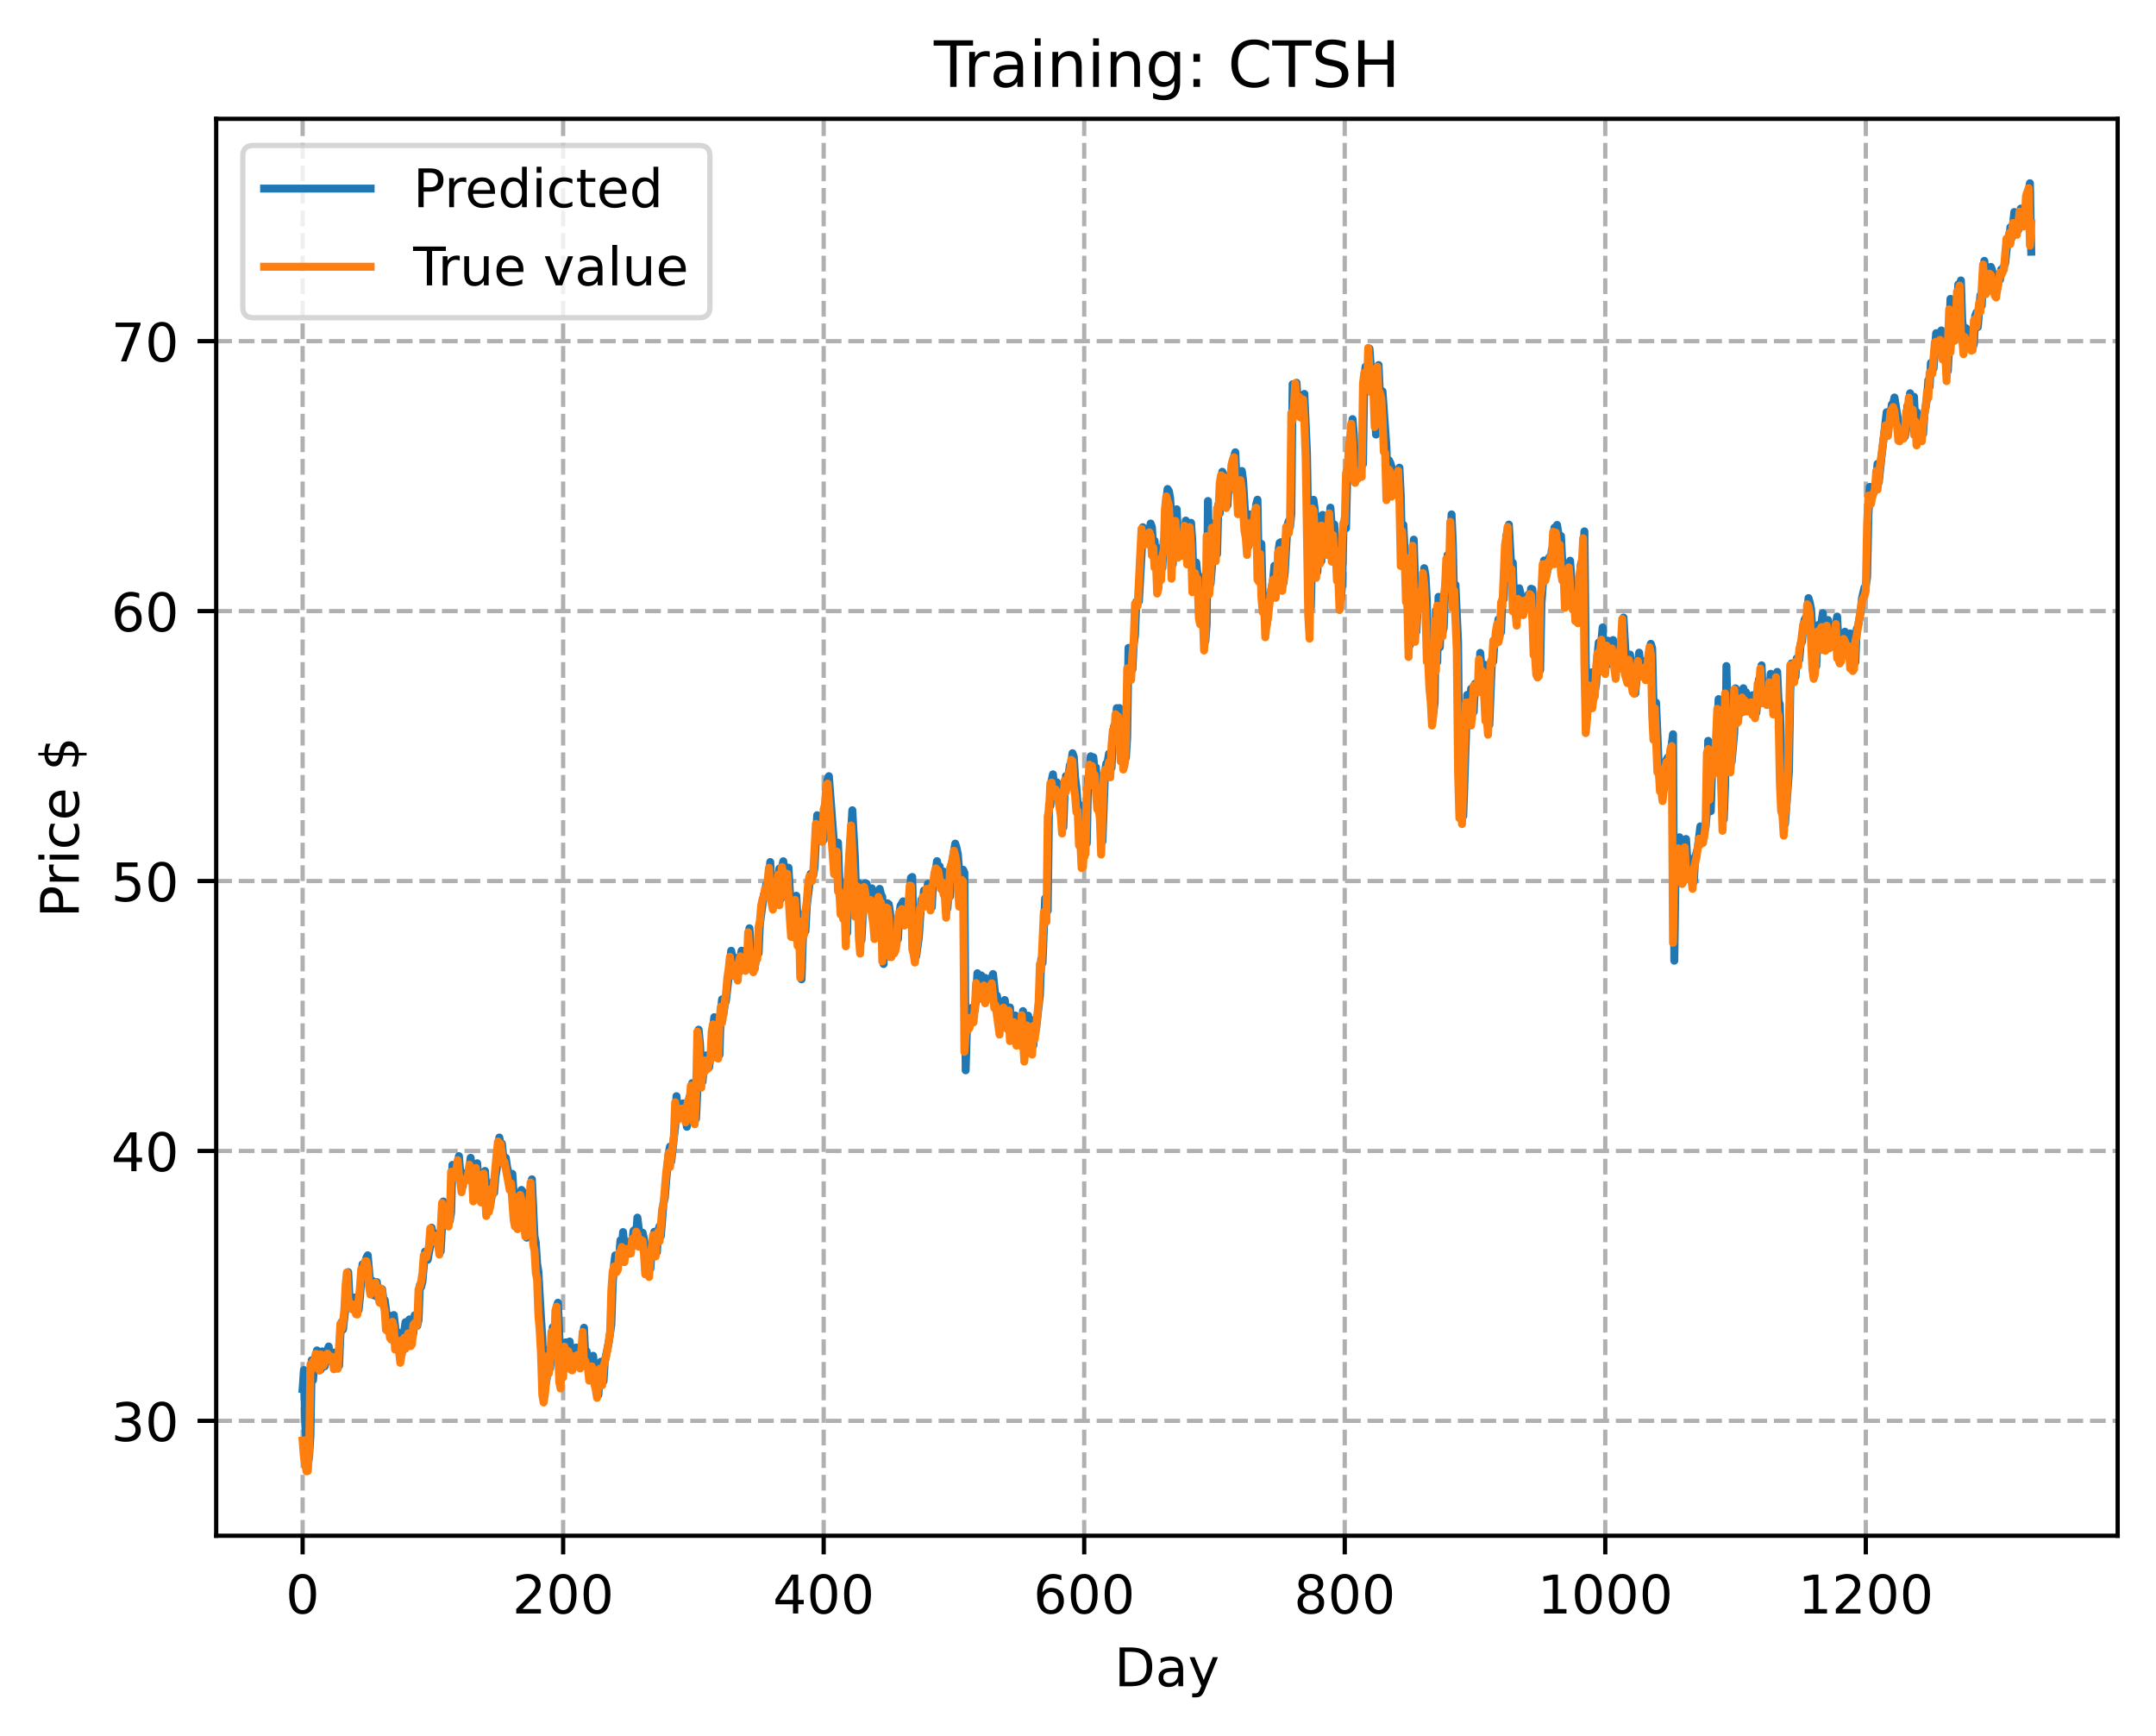 <?xml version="1.0" encoding="utf-8" standalone="no"?>
<!DOCTYPE svg PUBLIC "-//W3C//DTD SVG 1.1//EN"
  "http://www.w3.org/Graphics/SVG/1.1/DTD/svg11.dtd">
<!-- Created with matplotlib (https://matplotlib.org/) -->
<svg height="325.986pt" version="1.1" viewBox="0 0 404.923 325.986" width="404.923pt" xmlns="http://www.w3.org/2000/svg" xmlns:xlink="http://www.w3.org/1999/xlink">
 <defs>
  <style type="text/css">
*{stroke-linecap:butt;stroke-linejoin:round;}
  </style>
 </defs>
 <g id="figure_1">
  <g id="patch_1">
   <path d="M 0 325.986 
L 404.923 325.986 
L 404.923 0 
L 0 0 
z
" style="fill:#ffffff;"/>
  </g>
  <g id="axes_1">
   <g id="patch_2">
    <path d="M 40.603 288.43 
L 397.723 288.43 
L 397.723 22.318 
L 40.603 22.318 
z
" style="fill:#ffffff;"/>
   </g>
   <g id="matplotlib.axis_1">
    <g id="xtick_1">
     <g id="line2d_1">
      <path clip-path="url(#p3f3c82c34b)" d="M 56.836 288.43 
L 56.836 22.318 
" style="fill:none;stroke:#b0b0b0;stroke-dasharray:2.96,1.28;stroke-dashoffset:0;stroke-width:0.8;"/>
     </g>
     <g id="line2d_2">
      <defs>
       <path d="M 0 0 
L 0 3.5 
" id="m10b4c0b575" style="stroke:#000000;stroke-width:0.8;"/>
      </defs>
      <g>
       <use style="stroke:#000000;stroke-width:0.8;" x="56.836" xlink:href="#m10b4c0b575" y="288.43"/>
      </g>
     </g>
     <g id="text_1">
      <!-- 0 -->
      <defs>
       <path d="M 31.781 66.406 
Q 24.172 66.406 20.328 58.906 
Q 16.5 51.422 16.5 36.375 
Q 16.5 21.391 20.328 13.891 
Q 24.172 6.391 31.781 6.391 
Q 39.453 6.391 43.281 13.891 
Q 47.125 21.391 47.125 36.375 
Q 47.125 51.422 43.281 58.906 
Q 39.453 66.406 31.781 66.406 
z
M 31.781 74.219 
Q 44.047 74.219 50.516 64.516 
Q 56.984 54.828 56.984 36.375 
Q 56.984 17.969 50.516 8.266 
Q 44.047 -1.422 31.781 -1.422 
Q 19.531 -1.422 13.062 8.266 
Q 6.594 17.969 6.594 36.375 
Q 6.594 54.828 13.062 64.516 
Q 19.531 74.219 31.781 74.219 
z
" id="DejaVuSans-48"/>
      </defs>
      <g transform="translate(53.655 303.029)scale(0.1 -0.1)">
       <use xlink:href="#DejaVuSans-48"/>
      </g>
     </g>
    </g>
    <g id="xtick_2">
     <g id="line2d_3">
      <path clip-path="url(#p3f3c82c34b)" d="M 105.766 288.43 
L 105.766 22.318 
" style="fill:none;stroke:#b0b0b0;stroke-dasharray:2.96,1.28;stroke-dashoffset:0;stroke-width:0.8;"/>
     </g>
     <g id="line2d_4">
      <g>
       <use style="stroke:#000000;stroke-width:0.8;" x="105.766" xlink:href="#m10b4c0b575" y="288.43"/>
      </g>
     </g>
     <g id="text_2">
      <!-- 200 -->
      <defs>
       <path d="M 19.188 8.297 
L 53.609 8.297 
L 53.609 0 
L 7.328 0 
L 7.328 8.297 
Q 12.938 14.109 22.625 23.891 
Q 32.328 33.688 34.812 36.531 
Q 39.547 41.844 41.422 45.531 
Q 43.312 49.219 43.312 52.781 
Q 43.312 58.594 39.234 62.25 
Q 35.156 65.922 28.609 65.922 
Q 23.969 65.922 18.812 64.312 
Q 13.672 62.703 7.812 59.422 
L 7.812 69.391 
Q 13.766 71.781 18.938 73 
Q 24.125 74.219 28.422 74.219 
Q 39.75 74.219 46.484 68.547 
Q 53.219 62.891 53.219 53.422 
Q 53.219 48.922 51.531 44.891 
Q 49.859 40.875 45.406 35.406 
Q 44.188 33.984 37.641 27.219 
Q 31.109 20.453 19.188 8.297 
z
" id="DejaVuSans-50"/>
      </defs>
      <g transform="translate(96.223 303.029)scale(0.1 -0.1)">
       <use xlink:href="#DejaVuSans-50"/>
       <use x="63.623" xlink:href="#DejaVuSans-48"/>
       <use x="127.246" xlink:href="#DejaVuSans-48"/>
      </g>
     </g>
    </g>
    <g id="xtick_3">
     <g id="line2d_5">
      <path clip-path="url(#p3f3c82c34b)" d="M 154.697 288.43 
L 154.697 22.318 
" style="fill:none;stroke:#b0b0b0;stroke-dasharray:2.96,1.28;stroke-dashoffset:0;stroke-width:0.8;"/>
     </g>
     <g id="line2d_6">
      <g>
       <use style="stroke:#000000;stroke-width:0.8;" x="154.697" xlink:href="#m10b4c0b575" y="288.43"/>
      </g>
     </g>
     <g id="text_3">
      <!-- 400 -->
      <defs>
       <path d="M 37.797 64.312 
L 12.891 25.391 
L 37.797 25.391 
z
M 35.203 72.906 
L 47.609 72.906 
L 47.609 25.391 
L 58.016 25.391 
L 58.016 17.188 
L 47.609 17.188 
L 47.609 0 
L 37.797 0 
L 37.797 17.188 
L 4.891 17.188 
L 4.891 26.703 
z
" id="DejaVuSans-52"/>
      </defs>
      <g transform="translate(145.153 303.029)scale(0.1 -0.1)">
       <use xlink:href="#DejaVuSans-52"/>
       <use x="63.623" xlink:href="#DejaVuSans-48"/>
       <use x="127.246" xlink:href="#DejaVuSans-48"/>
      </g>
     </g>
    </g>
    <g id="xtick_4">
     <g id="line2d_7">
      <path clip-path="url(#p3f3c82c34b)" d="M 203.628 288.43 
L 203.628 22.318 
" style="fill:none;stroke:#b0b0b0;stroke-dasharray:2.96,1.28;stroke-dashoffset:0;stroke-width:0.8;"/>
     </g>
     <g id="line2d_8">
      <g>
       <use style="stroke:#000000;stroke-width:0.8;" x="203.628" xlink:href="#m10b4c0b575" y="288.43"/>
      </g>
     </g>
     <g id="text_4">
      <!-- 600 -->
      <defs>
       <path d="M 33.016 40.375 
Q 26.375 40.375 22.484 35.828 
Q 18.609 31.297 18.609 23.391 
Q 18.609 15.531 22.484 10.953 
Q 26.375 6.391 33.016 6.391 
Q 39.656 6.391 43.531 10.953 
Q 47.406 15.531 47.406 23.391 
Q 47.406 31.297 43.531 35.828 
Q 39.656 40.375 33.016 40.375 
z
M 52.594 71.297 
L 52.594 62.312 
Q 48.875 64.062 45.094 64.984 
Q 41.312 65.922 37.594 65.922 
Q 27.828 65.922 22.672 59.328 
Q 17.531 52.734 16.797 39.406 
Q 19.672 43.656 24.016 45.922 
Q 28.375 48.188 33.594 48.188 
Q 44.578 48.188 50.953 41.516 
Q 57.328 34.859 57.328 23.391 
Q 57.328 12.156 50.688 5.359 
Q 44.047 -1.422 33.016 -1.422 
Q 20.359 -1.422 13.672 8.266 
Q 6.984 17.969 6.984 36.375 
Q 6.984 53.656 15.188 63.938 
Q 23.391 74.219 37.203 74.219 
Q 40.922 74.219 44.703 73.484 
Q 48.484 72.75 52.594 71.297 
z
" id="DejaVuSans-54"/>
      </defs>
      <g transform="translate(194.084 303.029)scale(0.1 -0.1)">
       <use xlink:href="#DejaVuSans-54"/>
       <use x="63.623" xlink:href="#DejaVuSans-48"/>
       <use x="127.246" xlink:href="#DejaVuSans-48"/>
      </g>
     </g>
    </g>
    <g id="xtick_5">
     <g id="line2d_9">
      <path clip-path="url(#p3f3c82c34b)" d="M 252.558 288.43 
L 252.558 22.318 
" style="fill:none;stroke:#b0b0b0;stroke-dasharray:2.96,1.28;stroke-dashoffset:0;stroke-width:0.8;"/>
     </g>
     <g id="line2d_10">
      <g>
       <use style="stroke:#000000;stroke-width:0.8;" x="252.558" xlink:href="#m10b4c0b575" y="288.43"/>
      </g>
     </g>
     <g id="text_5">
      <!-- 800 -->
      <defs>
       <path d="M 31.781 34.625 
Q 24.75 34.625 20.719 30.859 
Q 16.703 27.094 16.703 20.516 
Q 16.703 13.922 20.719 10.156 
Q 24.75 6.391 31.781 6.391 
Q 38.812 6.391 42.859 10.172 
Q 46.922 13.969 46.922 20.516 
Q 46.922 27.094 42.891 30.859 
Q 38.875 34.625 31.781 34.625 
z
M 21.922 38.812 
Q 15.578 40.375 12.031 44.719 
Q 8.5 49.078 8.5 55.328 
Q 8.5 64.062 14.719 69.141 
Q 20.953 74.219 31.781 74.219 
Q 42.672 74.219 48.875 69.141 
Q 55.078 64.062 55.078 55.328 
Q 55.078 49.078 51.531 44.719 
Q 48 40.375 41.703 38.812 
Q 48.828 37.156 52.797 32.312 
Q 56.781 27.484 56.781 20.516 
Q 56.781 9.906 50.312 4.234 
Q 43.844 -1.422 31.781 -1.422 
Q 19.734 -1.422 13.25 4.234 
Q 6.781 9.906 6.781 20.516 
Q 6.781 27.484 10.781 32.312 
Q 14.797 37.156 21.922 38.812 
z
M 18.312 54.391 
Q 18.312 48.734 21.844 45.562 
Q 25.391 42.391 31.781 42.391 
Q 38.141 42.391 41.719 45.562 
Q 45.312 48.734 45.312 54.391 
Q 45.312 60.062 41.719 63.234 
Q 38.141 66.406 31.781 66.406 
Q 25.391 66.406 21.844 63.234 
Q 18.312 60.062 18.312 54.391 
z
" id="DejaVuSans-56"/>
      </defs>
      <g transform="translate(243.015 303.029)scale(0.1 -0.1)">
       <use xlink:href="#DejaVuSans-56"/>
       <use x="63.623" xlink:href="#DejaVuSans-48"/>
       <use x="127.246" xlink:href="#DejaVuSans-48"/>
      </g>
     </g>
    </g>
    <g id="xtick_6">
     <g id="line2d_11">
      <path clip-path="url(#p3f3c82c34b)" d="M 301.489 288.43 
L 301.489 22.318 
" style="fill:none;stroke:#b0b0b0;stroke-dasharray:2.96,1.28;stroke-dashoffset:0;stroke-width:0.8;"/>
     </g>
     <g id="line2d_12">
      <g>
       <use style="stroke:#000000;stroke-width:0.8;" x="301.489" xlink:href="#m10b4c0b575" y="288.43"/>
      </g>
     </g>
     <g id="text_6">
      <!-- 1000 -->
      <defs>
       <path d="M 12.406 8.297 
L 28.516 8.297 
L 28.516 63.922 
L 10.984 60.406 
L 10.984 69.391 
L 28.422 72.906 
L 38.281 72.906 
L 38.281 8.297 
L 54.391 8.297 
L 54.391 0 
L 12.406 0 
z
" id="DejaVuSans-49"/>
      </defs>
      <g transform="translate(288.764 303.029)scale(0.1 -0.1)">
       <use xlink:href="#DejaVuSans-49"/>
       <use x="63.623" xlink:href="#DejaVuSans-48"/>
       <use x="127.246" xlink:href="#DejaVuSans-48"/>
       <use x="190.869" xlink:href="#DejaVuSans-48"/>
      </g>
     </g>
    </g>
    <g id="xtick_7">
     <g id="line2d_13">
      <path clip-path="url(#p3f3c82c34b)" d="M 350.419 288.43 
L 350.419 22.318 
" style="fill:none;stroke:#b0b0b0;stroke-dasharray:2.96,1.28;stroke-dashoffset:0;stroke-width:0.8;"/>
     </g>
     <g id="line2d_14">
      <g>
       <use style="stroke:#000000;stroke-width:0.8;" x="350.419" xlink:href="#m10b4c0b575" y="288.43"/>
      </g>
     </g>
     <g id="text_7">
      <!-- 1200 -->
      <g transform="translate(337.694 303.029)scale(0.1 -0.1)">
       <use xlink:href="#DejaVuSans-49"/>
       <use x="63.623" xlink:href="#DejaVuSans-50"/>
       <use x="127.246" xlink:href="#DejaVuSans-48"/>
       <use x="190.869" xlink:href="#DejaVuSans-48"/>
      </g>
     </g>
    </g>
    <g id="text_8">
     <!-- Day -->
     <defs>
      <path d="M 19.672 64.797 
L 19.672 8.109 
L 31.594 8.109 
Q 46.688 8.109 53.688 14.938 
Q 60.688 21.781 60.688 36.531 
Q 60.688 51.172 53.688 57.984 
Q 46.688 64.797 31.594 64.797 
z
M 9.812 72.906 
L 30.078 72.906 
Q 51.266 72.906 61.172 64.094 
Q 71.094 55.281 71.094 36.531 
Q 71.094 17.672 61.125 8.828 
Q 51.172 0 30.078 0 
L 9.812 0 
z
" id="DejaVuSans-68"/>
      <path d="M 34.281 27.484 
Q 23.391 27.484 19.188 25 
Q 14.984 22.516 14.984 16.5 
Q 14.984 11.719 18.141 8.906 
Q 21.297 6.109 26.703 6.109 
Q 34.188 6.109 38.703 11.406 
Q 43.219 16.703 43.219 25.484 
L 43.219 27.484 
z
M 52.203 31.203 
L 52.203 0 
L 43.219 0 
L 43.219 8.297 
Q 40.141 3.328 35.547 0.953 
Q 30.953 -1.422 24.312 -1.422 
Q 15.922 -1.422 10.953 3.297 
Q 6 8.016 6 15.922 
Q 6 25.141 12.172 29.828 
Q 18.359 34.516 30.609 34.516 
L 43.219 34.516 
L 43.219 35.406 
Q 43.219 41.609 39.141 45 
Q 35.062 48.391 27.688 48.391 
Q 23 48.391 18.547 47.266 
Q 14.109 46.141 10.016 43.891 
L 10.016 52.203 
Q 14.938 54.109 19.578 55.047 
Q 24.219 56 28.609 56 
Q 40.484 56 46.344 49.844 
Q 52.203 43.703 52.203 31.203 
z
" id="DejaVuSans-97"/>
      <path d="M 32.172 -5.078 
Q 28.375 -14.844 24.75 -17.812 
Q 21.141 -20.797 15.094 -20.797 
L 7.906 -20.797 
L 7.906 -13.281 
L 13.188 -13.281 
Q 16.891 -13.281 18.938 -11.516 
Q 21 -9.766 23.484 -3.219 
L 25.094 0.875 
L 2.984 54.688 
L 12.5 54.688 
L 29.594 11.922 
L 46.688 54.688 
L 56.203 54.688 
z
" id="DejaVuSans-121"/>
     </defs>
     <g transform="translate(209.29 316.707)scale(0.1 -0.1)">
      <use xlink:href="#DejaVuSans-68"/>
      <use x="77.002" xlink:href="#DejaVuSans-97"/>
      <use x="138.281" xlink:href="#DejaVuSans-121"/>
     </g>
    </g>
   </g>
   <g id="matplotlib.axis_2">
    <g id="ytick_1">
     <g id="line2d_15">
      <path clip-path="url(#p3f3c82c34b)" d="M 40.603 266.854 
L 397.723 266.854 
" style="fill:none;stroke:#b0b0b0;stroke-dasharray:2.96,1.28;stroke-dashoffset:0;stroke-width:0.8;"/>
     </g>
     <g id="line2d_16">
      <defs>
       <path d="M 0 0 
L -3.5 0 
" id="mb570d8883d" style="stroke:#000000;stroke-width:0.8;"/>
      </defs>
      <g>
       <use style="stroke:#000000;stroke-width:0.8;" x="40.603" xlink:href="#mb570d8883d" y="266.854"/>
      </g>
     </g>
     <g id="text_9">
      <!-- 30 -->
      <defs>
       <path d="M 40.578 39.312 
Q 47.656 37.797 51.625 33 
Q 55.609 28.219 55.609 21.188 
Q 55.609 10.406 48.188 4.484 
Q 40.766 -1.422 27.094 -1.422 
Q 22.516 -1.422 17.656 -0.516 
Q 12.797 0.391 7.625 2.203 
L 7.625 11.719 
Q 11.719 9.328 16.594 8.109 
Q 21.484 6.891 26.812 6.891 
Q 36.078 6.891 40.938 10.547 
Q 45.797 14.203 45.797 21.188 
Q 45.797 27.641 41.281 31.266 
Q 36.766 34.906 28.719 34.906 
L 20.219 34.906 
L 20.219 43.016 
L 29.109 43.016 
Q 36.375 43.016 40.234 45.922 
Q 44.094 48.828 44.094 54.297 
Q 44.094 59.906 40.109 62.906 
Q 36.141 65.922 28.719 65.922 
Q 24.656 65.922 20.016 65.031 
Q 15.375 64.156 9.812 62.312 
L 9.812 71.094 
Q 15.438 72.656 20.344 73.438 
Q 25.25 74.219 29.594 74.219 
Q 40.828 74.219 47.359 69.109 
Q 53.906 64.016 53.906 55.328 
Q 53.906 49.266 50.438 45.094 
Q 46.969 40.922 40.578 39.312 
z
" id="DejaVuSans-51"/>
      </defs>
      <g transform="translate(20.878 270.654)scale(0.1 -0.1)">
       <use xlink:href="#DejaVuSans-51"/>
       <use x="63.623" xlink:href="#DejaVuSans-48"/>
      </g>
     </g>
    </g>
    <g id="ytick_2">
     <g id="line2d_17">
      <path clip-path="url(#p3f3c82c34b)" d="M 40.603 216.161 
L 397.723 216.161 
" style="fill:none;stroke:#b0b0b0;stroke-dasharray:2.96,1.28;stroke-dashoffset:0;stroke-width:0.8;"/>
     </g>
     <g id="line2d_18">
      <g>
       <use style="stroke:#000000;stroke-width:0.8;" x="40.603" xlink:href="#mb570d8883d" y="216.161"/>
      </g>
     </g>
     <g id="text_10">
      <!-- 40 -->
      <g transform="translate(20.878 219.96)scale(0.1 -0.1)">
       <use xlink:href="#DejaVuSans-52"/>
       <use x="63.623" xlink:href="#DejaVuSans-48"/>
      </g>
     </g>
    </g>
    <g id="ytick_3">
     <g id="line2d_19">
      <path clip-path="url(#p3f3c82c34b)" d="M 40.603 165.467 
L 397.723 165.467 
" style="fill:none;stroke:#b0b0b0;stroke-dasharray:2.96,1.28;stroke-dashoffset:0;stroke-width:0.8;"/>
     </g>
     <g id="line2d_20">
      <g>
       <use style="stroke:#000000;stroke-width:0.8;" x="40.603" xlink:href="#mb570d8883d" y="165.467"/>
      </g>
     </g>
     <g id="text_11">
      <!-- 50 -->
      <defs>
       <path d="M 10.797 72.906 
L 49.516 72.906 
L 49.516 64.594 
L 19.828 64.594 
L 19.828 46.734 
Q 21.969 47.469 24.109 47.828 
Q 26.266 48.188 28.422 48.188 
Q 40.625 48.188 47.75 41.5 
Q 54.891 34.812 54.891 23.391 
Q 54.891 11.625 47.562 5.094 
Q 40.234 -1.422 26.906 -1.422 
Q 22.312 -1.422 17.547 -0.641 
Q 12.797 0.141 7.719 1.703 
L 7.719 11.625 
Q 12.109 9.234 16.797 8.062 
Q 21.484 6.891 26.703 6.891 
Q 35.156 6.891 40.078 11.328 
Q 45.016 15.766 45.016 23.391 
Q 45.016 31 40.078 35.438 
Q 35.156 39.891 26.703 39.891 
Q 22.75 39.891 18.812 39.016 
Q 14.891 38.141 10.797 36.281 
z
" id="DejaVuSans-53"/>
      </defs>
      <g transform="translate(20.878 169.267)scale(0.1 -0.1)">
       <use xlink:href="#DejaVuSans-53"/>
       <use x="63.623" xlink:href="#DejaVuSans-48"/>
      </g>
     </g>
    </g>
    <g id="ytick_4">
     <g id="line2d_21">
      <path clip-path="url(#p3f3c82c34b)" d="M 40.603 114.774 
L 397.723 114.774 
" style="fill:none;stroke:#b0b0b0;stroke-dasharray:2.96,1.28;stroke-dashoffset:0;stroke-width:0.8;"/>
     </g>
     <g id="line2d_22">
      <g>
       <use style="stroke:#000000;stroke-width:0.8;" x="40.603" xlink:href="#mb570d8883d" y="114.774"/>
      </g>
     </g>
     <g id="text_12">
      <!-- 60 -->
      <g transform="translate(20.878 118.573)scale(0.1 -0.1)">
       <use xlink:href="#DejaVuSans-54"/>
       <use x="63.623" xlink:href="#DejaVuSans-48"/>
      </g>
     </g>
    </g>
    <g id="ytick_5">
     <g id="line2d_23">
      <path clip-path="url(#p3f3c82c34b)" d="M 40.603 64.08 
L 397.723 64.08 
" style="fill:none;stroke:#b0b0b0;stroke-dasharray:2.96,1.28;stroke-dashoffset:0;stroke-width:0.8;"/>
     </g>
     <g id="line2d_24">
      <g>
       <use style="stroke:#000000;stroke-width:0.8;" x="40.603" xlink:href="#mb570d8883d" y="64.08"/>
      </g>
     </g>
     <g id="text_13">
      <!-- 70 -->
      <defs>
       <path d="M 8.203 72.906 
L 55.078 72.906 
L 55.078 68.703 
L 28.609 0 
L 18.312 0 
L 43.219 64.594 
L 8.203 64.594 
z
" id="DejaVuSans-55"/>
      </defs>
      <g transform="translate(20.878 67.88)scale(0.1 -0.1)">
       <use xlink:href="#DejaVuSans-55"/>
       <use x="63.623" xlink:href="#DejaVuSans-48"/>
      </g>
     </g>
    </g>
    <g id="text_14">
     <!-- Price $ -->
     <defs>
      <path d="M 19.672 64.797 
L 19.672 37.406 
L 32.078 37.406 
Q 38.969 37.406 42.719 40.969 
Q 46.484 44.531 46.484 51.125 
Q 46.484 57.672 42.719 61.234 
Q 38.969 64.797 32.078 64.797 
z
M 9.812 72.906 
L 32.078 72.906 
Q 44.344 72.906 50.609 67.359 
Q 56.891 61.812 56.891 51.125 
Q 56.891 40.328 50.609 34.812 
Q 44.344 29.297 32.078 29.297 
L 19.672 29.297 
L 19.672 0 
L 9.812 0 
z
" id="DejaVuSans-80"/>
      <path d="M 41.109 46.297 
Q 39.594 47.172 37.812 47.578 
Q 36.031 48 33.891 48 
Q 26.266 48 22.188 43.047 
Q 18.109 38.094 18.109 28.812 
L 18.109 0 
L 9.078 0 
L 9.078 54.688 
L 18.109 54.688 
L 18.109 46.188 
Q 20.953 51.172 25.484 53.578 
Q 30.031 56 36.531 56 
Q 37.453 56 38.578 55.875 
Q 39.703 55.766 41.062 55.516 
z
" id="DejaVuSans-114"/>
      <path d="M 9.422 54.688 
L 18.406 54.688 
L 18.406 0 
L 9.422 0 
z
M 9.422 75.984 
L 18.406 75.984 
L 18.406 64.594 
L 9.422 64.594 
z
" id="DejaVuSans-105"/>
      <path d="M 48.781 52.594 
L 48.781 44.188 
Q 44.969 46.297 41.141 47.344 
Q 37.312 48.391 33.406 48.391 
Q 24.656 48.391 19.812 42.844 
Q 14.984 37.312 14.984 27.297 
Q 14.984 17.281 19.812 11.734 
Q 24.656 6.203 33.406 6.203 
Q 37.312 6.203 41.141 7.25 
Q 44.969 8.297 48.781 10.406 
L 48.781 2.094 
Q 45.016 0.344 40.984 -0.531 
Q 36.969 -1.422 32.422 -1.422 
Q 20.062 -1.422 12.781 6.344 
Q 5.516 14.109 5.516 27.297 
Q 5.516 40.672 12.859 48.328 
Q 20.219 56 33.016 56 
Q 37.156 56 41.109 55.141 
Q 45.062 54.297 48.781 52.594 
z
" id="DejaVuSans-99"/>
      <path d="M 56.203 29.594 
L 56.203 25.203 
L 14.891 25.203 
Q 15.484 15.922 20.484 11.062 
Q 25.484 6.203 34.422 6.203 
Q 39.594 6.203 44.453 7.469 
Q 49.312 8.734 54.109 11.281 
L 54.109 2.781 
Q 49.266 0.734 44.188 -0.344 
Q 39.109 -1.422 33.891 -1.422 
Q 20.797 -1.422 13.156 6.188 
Q 5.516 13.812 5.516 26.812 
Q 5.516 40.234 12.766 48.109 
Q 20.016 56 32.328 56 
Q 43.359 56 49.781 48.891 
Q 56.203 41.797 56.203 29.594 
z
M 47.219 32.234 
Q 47.125 39.594 43.094 43.984 
Q 39.062 48.391 32.422 48.391 
Q 24.906 48.391 20.391 44.141 
Q 15.875 39.891 15.188 32.172 
z
" id="DejaVuSans-101"/>
      <path id="DejaVuSans-32"/>
      <path d="M 33.797 -14.703 
L 28.906 -14.703 
L 28.859 0 
Q 23.734 0.094 18.609 1.188 
Q 13.484 2.297 8.297 4.5 
L 8.297 13.281 
Q 13.281 10.156 18.375 8.562 
Q 23.484 6.984 28.906 6.938 
L 28.906 29.203 
Q 18.109 30.953 13.203 35.156 
Q 8.297 39.359 8.297 46.688 
Q 8.297 54.641 13.625 59.219 
Q 18.953 63.812 28.906 64.5 
L 28.906 75.984 
L 33.797 75.984 
L 33.797 64.656 
Q 38.328 64.453 42.578 63.688 
Q 46.828 62.938 50.875 61.625 
L 50.875 53.078 
Q 46.828 55.125 42.547 56.25 
Q 38.281 57.375 33.797 57.562 
L 33.797 36.719 
Q 44.875 35.016 50.094 30.609 
Q 55.328 26.219 55.328 18.609 
Q 55.328 10.359 49.781 5.594 
Q 44.234 0.828 33.797 0.094 
z
M 28.906 37.594 
L 28.906 57.625 
Q 23.25 56.984 20.266 54.391 
Q 17.281 51.812 17.281 47.516 
Q 17.281 43.312 20.031 40.969 
Q 22.797 38.625 28.906 37.594 
z
M 33.797 28.219 
L 33.797 7.078 
Q 39.984 7.906 43.141 10.594 
Q 46.297 13.281 46.297 17.672 
Q 46.297 21.969 43.281 24.5 
Q 40.281 27.047 33.797 28.219 
z
" id="DejaVuSans-36"/>
     </defs>
     <g transform="translate(14.798 172.342)rotate(-90)scale(0.1 -0.1)">
      <use xlink:href="#DejaVuSans-80"/>
      <use x="58.553" xlink:href="#DejaVuSans-114"/>
      <use x="99.666" xlink:href="#DejaVuSans-105"/>
      <use x="127.449" xlink:href="#DejaVuSans-99"/>
      <use x="182.43" xlink:href="#DejaVuSans-101"/>
      <use x="243.953" xlink:href="#DejaVuSans-32"/>
      <use x="275.74" xlink:href="#DejaVuSans-36"/>
     </g>
    </g>
   </g>
   <g id="line2d_25">
    <path clip-path="url(#p3f3c82c34b)" d="M 56.836 260.871 
L 57.081 257.309 
L 57.325 267.393 
L 57.814 275.056 
L 58.059 273.463 
L 58.304 269.681 
L 58.548 255.456 
L 58.793 259.215 
L 59.038 256.246 
L 59.527 253.624 
L 60.016 256.66 
L 60.261 257.209 
L 60.506 253.809 
L 60.995 256.599 
L 61.24 253.997 
L 61.484 253.605 
L 61.729 252.895 
L 61.974 254.76 
L 62.218 255.696 
L 62.463 255.939 
L 62.708 254.028 
L 62.952 256.993 
L 63.197 254.257 
L 63.441 255.984 
L 63.686 256.49 
L 63.931 250.76 
L 64.175 248.285 
L 64.42 249.682 
L 64.909 245.383 
L 65.399 238.923 
L 65.643 243.949 
L 65.888 244.503 
L 66.133 244.641 
L 66.377 245.833 
L 66.622 243.674 
L 66.867 245.502 
L 67.111 246.097 
L 67.356 246.052 
L 67.601 243.654 
L 68.09 237.439 
L 68.335 239.408 
L 68.579 237.136 
L 68.824 236.186 
L 69.069 235.767 
L 69.558 241.461 
L 69.802 242.56 
L 70.047 240.612 
L 70.292 243.309 
L 70.536 241.517 
L 70.781 240.801 
L 71.026 243.798 
L 71.27 243.67 
L 71.515 244.728 
L 71.76 242.125 
L 72.004 243.962 
L 72.249 244.143 
L 72.494 245.928 
L 72.738 249.12 
L 72.983 249.383 
L 73.228 247.117 
L 73.472 250.37 
L 73.717 250.841 
L 73.962 246.98 
L 74.206 249.064 
L 74.451 252.234 
L 74.696 250.212 
L 75.185 253.306 
L 75.429 254.386 
L 75.919 250.005 
L 76.163 248.314 
L 76.408 251.749 
L 76.897 247.801 
L 77.142 250.699 
L 77.387 251.395 
L 77.631 250.375 
L 77.876 247.028 
L 78.121 247.584 
L 78.365 248.999 
L 78.61 247.907 
L 78.855 241.37 
L 79.099 241.691 
L 79.344 240.65 
L 79.833 235.068 
L 80.078 236.08 
L 80.323 236.6 
L 80.812 233.967 
L 81.056 230.577 
L 81.301 232.038 
L 81.546 232.192 
L 81.79 231.674 
L 82.035 232.526 
L 82.28 233.941 
L 82.524 233.745 
L 82.769 235.032 
L 83.258 225.655 
L 83.503 227.089 
L 83.748 227.844 
L 83.992 226.999 
L 84.237 229.527 
L 84.482 229.273 
L 84.726 227.752 
L 84.971 218.787 
L 85.216 218.854 
L 85.46 220.188 
L 85.705 220.384 
L 86.194 217.138 
L 86.439 220.152 
L 86.684 221.175 
L 86.928 222.761 
L 87.173 221.085 
L 87.417 220.314 
L 87.662 220.352 
L 88.151 219.5 
L 88.396 217.454 
L 88.641 220.67 
L 88.885 219.164 
L 89.13 224.66 
L 89.375 219.532 
L 89.619 218.475 
L 89.864 222.367 
L 90.109 222.828 
L 90.598 224.883 
L 91.087 219.921 
L 91.577 227.28 
L 91.821 224.14 
L 92.066 226.346 
L 92.311 224.866 
L 92.555 221.967 
L 92.8 224.016 
L 93.044 221.077 
L 93.289 219.528 
L 93.778 213.643 
L 94.023 214.97 
L 94.268 214.773 
L 94.512 217.152 
L 94.757 218.205 
L 95.002 217.46 
L 95.246 219.243 
L 95.491 220.197 
L 95.736 221.984 
L 95.98 222.79 
L 96.225 220.467 
L 96.714 227.923 
L 96.959 229.506 
L 97.204 228.358 
L 97.448 229.957 
L 97.693 224.412 
L 97.938 223.488 
L 98.182 223.811 
L 98.427 227.431 
L 98.672 229.238 
L 98.916 232.453 
L 99.161 229.344 
L 99.405 230.16 
L 99.895 221.496 
L 100.384 232.202 
L 100.629 233.394 
L 100.873 237.281 
L 101.118 238.807 
L 101.607 247.522 
L 101.852 251.233 
L 102.097 258.941 
L 102.341 259.852 
L 102.586 259.535 
L 102.831 257.754 
L 103.075 253.478 
L 103.32 256.977 
L 103.565 254.167 
L 103.809 249.283 
L 104.299 253.233 
L 104.543 245.392 
L 104.788 244.67 
L 105.277 256.154 
L 105.522 257.78 
L 105.766 253.957 
L 106.011 256.83 
L 106.256 252.113 
L 106.5 253.951 
L 106.745 253.227 
L 106.99 251.951 
L 107.234 255.184 
L 107.479 256.297 
L 107.724 256.018 
L 108.213 253.08 
L 108.458 254.114 
L 108.702 253.132 
L 108.947 254.071 
L 109.192 255.913 
L 109.681 249.368 
L 109.926 255.019 
L 110.17 253.772 
L 110.415 255.354 
L 110.66 256.013 
L 110.904 257.92 
L 111.149 255.52 
L 111.393 254.632 
L 111.883 259.397 
L 112.127 260.366 
L 112.372 262.015 
L 112.861 255.749 
L 113.351 259.413 
L 113.595 255.606 
L 114.329 252.129 
L 114.819 248.762 
L 115.063 241.261 
L 115.308 237.68 
L 115.553 235.767 
L 115.797 237.83 
L 116.042 236.602 
L 116.287 236.037 
L 116.531 232.934 
L 116.776 234.811 
L 117.02 231.397 
L 117.265 234.199 
L 117.51 234.951 
L 117.754 233.217 
L 117.999 233.227 
L 118.244 234.439 
L 118.488 234.621 
L 118.733 233.592 
L 118.978 231.164 
L 119.222 230.963 
L 119.467 232.057 
L 119.712 228.686 
L 120.201 232.638 
L 120.446 231.58 
L 120.69 231.522 
L 120.935 232.611 
L 121.18 234.362 
L 121.424 237.582 
L 121.669 236.279 
L 121.914 237.639 
L 122.158 238.263 
L 122.403 234.513 
L 122.892 231.344 
L 123.137 232.304 
L 123.381 235.175 
L 123.626 231.133 
L 123.871 230.306 
L 124.115 232.159 
L 124.605 226.018 
L 124.849 225.025 
L 125.339 219.173 
L 125.583 216.637 
L 125.828 215.354 
L 126.073 218.143 
L 126.807 211.554 
L 127.051 205.876 
L 127.296 208.316 
L 127.541 208.937 
L 127.785 208.665 
L 128.03 207.49 
L 128.275 207.24 
L 128.764 209.366 
L 129.008 211.622 
L 129.253 207.813 
L 129.498 205.978 
L 129.742 206.919 
L 129.987 203.431 
L 130.232 205.745 
L 130.476 209.192 
L 130.721 210.128 
L 130.966 204.922 
L 131.21 193.386 
L 131.455 195.893 
L 131.7 200.613 
L 131.944 203.16 
L 132.189 200.413 
L 132.434 201.097 
L 132.678 198.205 
L 132.923 198.461 
L 133.168 200.465 
L 133.412 198.626 
L 133.657 198.136 
L 133.902 193.364 
L 134.146 191.041 
L 134.391 195.652 
L 134.636 197.198 
L 134.88 195.995 
L 135.125 198.118 
L 135.369 190.191 
L 135.614 187.692 
L 135.859 190.553 
L 136.103 188.777 
L 136.348 187.882 
L 137.082 181.46 
L 137.327 178.564 
L 137.571 179.973 
L 137.816 180.571 
L 138.061 181.859 
L 138.305 179.904 
L 138.55 180.702 
L 138.795 182.613 
L 139.039 179.775 
L 139.284 178.552 
L 139.529 180.363 
L 139.773 181.189 
L 140.018 179.92 
L 140.263 181.683 
L 140.507 180.314 
L 140.752 174.337 
L 140.996 178.069 
L 141.241 178.358 
L 141.486 180.852 
L 141.73 181.914 
L 142.22 178.628 
L 142.464 179.081 
L 142.709 173.659 
L 143.443 168.135 
L 143.688 167.396 
L 143.932 166.042 
L 144.177 166.727 
L 144.666 161.903 
L 144.911 166.835 
L 145.156 167.752 
L 145.4 169.587 
L 145.645 166.026 
L 145.89 164.702 
L 146.134 165.87 
L 146.379 163.13 
L 146.624 168.861 
L 146.868 162.854 
L 147.113 161.756 
L 147.847 166.873 
L 148.091 162.961 
L 148.581 171.455 
L 148.825 174.444 
L 149.07 172.275 
L 149.315 175.141 
L 149.559 168.231 
L 149.804 173.342 
L 150.049 175.761 
L 150.293 171.704 
L 150.538 183.926 
L 150.783 176.456 
L 151.027 172.638 
L 151.272 174.887 
L 151.517 170.239 
L 152.251 164.106 
L 152.74 164.378 
L 152.984 162.875 
L 153.474 153.11 
L 153.718 156.062 
L 153.963 154.668 
L 154.208 156.004 
L 154.452 153.734 
L 154.697 157.731 
L 154.942 151.101 
L 155.186 150.4 
L 155.431 146.36 
L 155.676 145.778 
L 156.899 161.951 
L 157.144 158.278 
L 157.388 158.257 
L 157.633 165.167 
L 157.878 165.494 
L 158.122 168.385 
L 158.367 168.455 
L 158.612 170.866 
L 158.856 168.15 
L 159.101 175.244 
L 159.345 164.263 
L 159.835 156.394 
L 160.079 152.173 
L 160.569 161.133 
L 160.813 169.022 
L 161.058 167.921 
L 161.303 165.867 
L 161.547 174.233 
L 161.792 176.6 
L 162.037 171.885 
L 162.281 170.261 
L 162.526 165.861 
L 162.771 165.967 
L 163.015 168.469 
L 163.26 168.027 
L 163.505 169.29 
L 163.749 166.837 
L 164.483 174.405 
L 164.728 174.612 
L 165.217 166.943 
L 165.462 167.981 
L 165.706 168.451 
L 165.951 181.059 
L 166.196 174.628 
L 166.44 176.022 
L 166.685 169.646 
L 166.93 169.836 
L 167.174 171.482 
L 167.419 177.656 
L 167.664 177.976 
L 167.908 176.663 
L 168.153 177.447 
L 168.398 176.737 
L 168.642 176.38 
L 168.887 171.843 
L 169.132 170.113 
L 169.621 169.285 
L 169.866 170.37 
L 170.11 172.402 
L 170.355 171.277 
L 170.6 171.267 
L 170.844 169.03 
L 171.089 164.867 
L 171.333 164.709 
L 171.578 176.464 
L 171.823 177.566 
L 172.067 179.613 
L 172.557 176.166 
L 173.046 168.98 
L 173.291 169.68 
L 173.535 167.233 
L 174.025 168.328 
L 174.269 165.996 
L 174.514 167.993 
L 174.759 168.435 
L 175.003 170.415 
L 175.248 165.728 
L 175.493 165.179 
L 175.982 161.73 
L 176.227 163.278 
L 176.471 162.703 
L 176.716 164.894 
L 176.96 165.322 
L 177.205 163.686 
L 177.45 166.803 
L 177.694 166.821 
L 177.939 170.6 
L 178.184 167.248 
L 178.428 168.371 
L 178.673 162.828 
L 179.162 159.943 
L 179.407 158.443 
L 179.652 159.237 
L 179.896 160.433 
L 180.141 163.474 
L 180.386 168.338 
L 180.63 167.239 
L 180.875 163.348 
L 181.12 163.889 
L 181.364 201.022 
L 181.609 192.598 
L 181.854 192.404 
L 182.098 191.737 
L 182.343 191.527 
L 182.588 189.251 
L 182.832 189.661 
L 183.077 189.799 
L 183.321 187.288 
L 183.566 182.791 
L 183.811 183.439 
L 184.3 183.201 
L 184.545 185.327 
L 184.789 184.991 
L 185.034 183.658 
L 185.279 187.11 
L 185.768 184.804 
L 186.502 182.934 
L 186.991 187.566 
L 187.236 186.985 
L 187.725 190.531 
L 187.97 191.879 
L 188.215 189.494 
L 188.459 190.521 
L 188.704 187.813 
L 189.193 191.919 
L 189.438 191.9 
L 189.682 189.213 
L 189.927 193.676 
L 190.172 190.854 
L 190.416 193.499 
L 190.661 190.707 
L 191.15 195.046 
L 191.395 192.3 
L 191.64 193.122 
L 191.884 195.261 
L 192.129 189.895 
L 192.618 197.235 
L 193.108 190.754 
L 193.352 193.848 
L 193.597 194.713 
L 193.842 192.85 
L 194.086 196.317 
L 194.331 191.522 
L 194.575 193.353 
L 195.309 186.877 
L 195.554 180.148 
L 195.799 180.862 
L 196.288 168.728 
L 196.533 168.847 
L 196.777 171.046 
L 197.022 151.098 
L 197.267 151.334 
L 197.511 146.61 
L 197.756 145.431 
L 198.001 148.292 
L 198.49 146.928 
L 198.735 147.415 
L 199.224 150.151 
L 199.469 152.208 
L 199.713 155.363 
L 199.958 148.722 
L 200.203 145.744 
L 200.447 147.528 
L 200.936 143.675 
L 201.181 143.423 
L 201.426 141.463 
L 201.67 142.136 
L 201.915 146.002 
L 202.16 147.864 
L 202.404 151.101 
L 202.649 151.068 
L 202.894 156.454 
L 203.138 154.954 
L 203.383 161.137 
L 203.628 160.916 
L 203.872 157.107 
L 204.117 158.38 
L 204.362 146.367 
L 204.606 145.065 
L 204.851 142.033 
L 205.096 142.247 
L 205.34 142.216 
L 205.585 144.719 
L 205.83 144.137 
L 206.074 148.436 
L 206.319 149.704 
L 206.563 149.608 
L 206.808 150.732 
L 207.053 158.037 
L 207.542 144.873 
L 207.787 143.377 
L 208.031 143.13 
L 208.276 141.551 
L 208.521 142.065 
L 208.765 144.192 
L 209.01 138.819 
L 209.255 136.321 
L 209.499 137.758 
L 209.744 132.997 
L 209.989 133.396 
L 210.233 132.98 
L 210.723 140.665 
L 210.967 136.838 
L 211.212 143.047 
L 211.457 142.266 
L 211.701 138.478 
L 211.946 121.681 
L 212.191 125.801 
L 212.435 125.991 
L 212.68 125.737 
L 212.924 121.102 
L 213.169 119.271 
L 213.414 112.996 
L 213.658 113.312 
L 213.903 112.928 
L 214.392 104.255 
L 214.637 99.017 
L 214.882 101.743 
L 215.126 101.515 
L 215.616 99.899 
L 215.86 100.356 
L 216.105 98.325 
L 216.35 99.017 
L 216.594 102.834 
L 216.839 101.573 
L 217.084 104.57 
L 217.328 102.887 
L 217.573 109.721 
L 217.818 108.555 
L 218.062 104.557 
L 218.307 106.644 
L 218.551 101.676 
L 218.796 101.373 
L 219.041 94.026 
L 219.285 91.84 
L 219.53 92.215 
L 219.775 93.554 
L 220.019 98.329 
L 220.264 105.948 
L 220.509 100.434 
L 220.998 95.653 
L 221.243 100.983 
L 221.487 103.567 
L 221.732 100.446 
L 222.221 103.338 
L 222.711 97.769 
L 222.955 99.361 
L 223.2 104.055 
L 223.689 98.188 
L 223.934 101.738 
L 224.179 109.856 
L 224.423 106.798 
L 224.668 105.644 
L 224.912 108.009 
L 225.157 108.139 
L 225.402 114.795 
L 225.646 115.378 
L 225.891 111.622 
L 226.136 114.276 
L 226.38 120.376 
L 226.625 117.309 
L 226.87 94.091 
L 227.114 106.562 
L 227.359 109.654 
L 227.604 106.734 
L 227.848 98.273 
L 228.093 100.368 
L 228.338 103.603 
L 228.582 104.06 
L 228.827 94.741 
L 229.072 96.428 
L 229.316 90.882 
L 229.561 88.604 
L 230.295 90.241 
L 230.539 94.901 
L 230.784 90.273 
L 231.029 89.523 
L 231.273 90.241 
L 231.518 86.62 
L 232.007 84.942 
L 232.252 90.687 
L 232.497 90.491 
L 232.741 94.95 
L 232.986 94.992 
L 233.231 88.455 
L 233.475 90.342 
L 233.965 98.433 
L 234.454 102.648 
L 234.699 96.612 
L 234.943 100.177 
L 235.188 96.844 
L 235.433 96.982 
L 235.677 98.382 
L 235.922 94.744 
L 236.167 93.846 
L 236.411 107.114 
L 236.656 107.026 
L 236.9 102.142 
L 237.145 112.204 
L 237.39 113.344 
L 237.634 111.874 
L 237.879 117.594 
L 238.124 114.269 
L 239.102 108.861 
L 239.347 106.264 
L 239.592 109.621 
L 239.836 110.088 
L 240.081 103.792 
L 240.326 101.961 
L 240.57 101.827 
L 240.815 104.864 
L 241.06 109.495 
L 241.304 107.398 
L 241.794 98.689 
L 242.038 97.875 
L 242.283 98.964 
L 242.527 96.55 
L 242.772 72.16 
L 243.017 77.463 
L 243.261 75.711 
L 243.506 71.889 
L 243.751 76.018 
L 243.995 77.284 
L 244.24 74.533 
L 244.485 77.783 
L 244.974 73.977 
L 245.463 85.028 
L 245.953 114.437 
L 246.197 114.071 
L 246.687 93.863 
L 246.931 95.796 
L 247.176 99.023 
L 247.421 107.417 
L 247.665 101.092 
L 247.91 98.465 
L 248.155 105.393 
L 248.399 96.703 
L 248.644 101.529 
L 248.888 99.789 
L 249.133 99.775 
L 249.378 102.905 
L 249.867 95.344 
L 250.112 98.809 
L 250.356 104.199 
L 250.601 98.506 
L 250.846 104.527 
L 251.09 102.413 
L 251.335 108.249 
L 251.58 106.323 
L 251.824 112.528 
L 252.069 109.82 
L 252.314 99.735 
L 252.558 97.374 
L 252.803 99.214 
L 253.048 88.241 
L 253.292 89.62 
L 253.537 83.985 
L 253.782 82.078 
L 254.026 78.72 
L 254.271 81.651 
L 254.515 88.648 
L 254.76 89.187 
L 255.005 88.37 
L 255.249 87.126 
L 255.494 87.6 
L 255.739 87.245 
L 255.983 87.16 
L 256.228 71.233 
L 256.473 68.857 
L 256.962 72.401 
L 257.207 65.472 
L 257.696 72.115 
L 257.941 71.089 
L 258.185 73.464 
L 258.43 81.618 
L 258.675 76.935 
L 258.919 68.565 
L 259.164 74.2 
L 259.653 73.494 
L 260.387 83.938 
L 260.632 92.568 
L 260.876 86.464 
L 261.121 86.962 
L 261.366 87.752 
L 261.61 92.605 
L 261.855 90.671 
L 262.1 91.095 
L 262.344 89.37 
L 262.589 90.793 
L 262.834 87.836 
L 263.078 93.118 
L 263.323 103.814 
L 263.568 98.566 
L 263.812 103.654 
L 264.057 103.417 
L 264.302 110.852 
L 264.546 110.486 
L 264.791 121.199 
L 265.525 101.353 
L 266.014 118.655 
L 266.259 113.923 
L 266.503 112.616 
L 266.993 109.571 
L 267.237 111.754 
L 267.482 106.707 
L 267.727 108.102 
L 267.971 112.713 
L 268.216 123.133 
L 268.461 121.569 
L 268.705 128.248 
L 269.195 133.947 
L 269.439 131.953 
L 269.684 114.656 
L 269.929 124.353 
L 270.173 112.094 
L 270.418 121.56 
L 270.663 114.051 
L 270.907 118.803 
L 271.152 117.92 
L 271.397 110.661 
L 271.641 108.42 
L 271.886 104.233 
L 272.131 108.135 
L 272.375 105.688 
L 272.62 96.609 
L 272.864 102.299 
L 273.109 113.232 
L 273.354 109.831 
L 273.843 120.562 
L 274.088 144.859 
L 274.332 151.197 
L 274.577 145.296 
L 274.822 153.256 
L 275.311 138.604 
L 275.556 130.503 
L 276.045 134.779 
L 276.29 129.361 
L 276.534 134.01 
L 276.779 133.693 
L 277.024 128.421 
L 277.268 128.647 
L 277.513 128.182 
L 277.758 129.071 
L 278.002 122.618 
L 278.247 125.589 
L 278.491 125.013 
L 278.736 124.814 
L 279.225 134.262 
L 279.47 133.323 
L 279.715 136.133 
L 280.204 123.838 
L 280.449 124.236 
L 280.693 120.215 
L 280.938 120.781 
L 281.427 116.317 
L 281.672 119.103 
L 281.917 118.721 
L 282.161 112.601 
L 282.406 112.547 
L 282.895 100.637 
L 283.14 99.99 
L 283.385 98.527 
L 283.874 107.401 
L 284.118 105.691 
L 284.363 112.723 
L 284.608 111.102 
L 284.852 111.915 
L 285.097 114.717 
L 285.342 110.484 
L 285.831 112.679 
L 286.076 112.421 
L 286.32 114.653 
L 286.565 113.293 
L 286.81 113.159 
L 287.054 111.672 
L 287.299 113.561 
L 287.544 110.576 
L 287.788 110.656 
L 288.033 114.847 
L 288.278 121.665 
L 288.522 121.14 
L 288.767 124.948 
L 289.012 126.404 
L 289.256 125.82 
L 289.501 113.315 
L 289.746 110.064 
L 289.99 105.262 
L 290.235 108.019 
L 290.479 107.966 
L 290.969 104.657 
L 291.213 105.417 
L 291.458 103.206 
L 291.703 104.214 
L 291.947 99.1 
L 292.192 104.101 
L 292.437 98.594 
L 292.926 101.723 
L 293.171 100.664 
L 293.415 105.65 
L 293.66 108.002 
L 293.905 107.208 
L 294.149 112.507 
L 294.394 111.903 
L 294.639 109.504 
L 294.883 105.306 
L 295.373 112.557 
L 295.617 112.748 
L 295.862 110.43 
L 296.106 114.186 
L 296.351 115.334 
L 296.596 115.942 
L 296.84 106.37 
L 297.33 104.431 
L 297.574 99.797 
L 297.819 124.249 
L 298.064 134.468 
L 298.308 131.606 
L 298.553 127.006 
L 298.798 126.323 
L 299.042 126.265 
L 299.287 131.086 
L 299.776 128.45 
L 300.021 123.148 
L 300.266 120.67 
L 300.51 121.939 
L 300.755 120.399 
L 301 117.833 
L 301.244 126.217 
L 301.489 123.68 
L 301.734 125.022 
L 301.978 120.325 
L 302.223 121.951 
L 302.467 121.546 
L 302.712 122.008 
L 302.957 120.204 
L 303.691 125.635 
L 303.935 121.304 
L 304.18 124.299 
L 304.425 122.811 
L 304.914 115.986 
L 305.403 124.631 
L 305.893 126.55 
L 306.137 122.935 
L 307.116 130.22 
L 307.85 122.58 
L 308.094 125.463 
L 308.339 126.291 
L 308.584 124.404 
L 308.828 124.931 
L 309.073 124.114 
L 309.318 126.96 
L 309.562 126.011 
L 309.807 121.68 
L 310.052 120.92 
L 310.296 121.755 
L 310.541 131.971 
L 310.786 136.344 
L 311.03 131.958 
L 311.52 143.503 
L 311.764 143.749 
L 312.009 147.533 
L 312.254 146.23 
L 312.498 148.172 
L 312.743 146.57 
L 312.988 142.713 
L 313.232 142.27 
L 313.477 143.779 
L 314.211 137.902 
L 314.455 180.433 
L 314.7 162.682 
L 314.945 163.087 
L 315.189 158.639 
L 315.434 157.246 
L 315.679 160.862 
L 315.923 159.885 
L 316.168 163.4 
L 316.413 162.104 
L 316.657 157.572 
L 316.902 161.44 
L 317.147 162.127 
L 317.391 162.179 
L 317.636 161.338 
L 318.125 165.603 
L 318.37 161.108 
L 318.859 159.282 
L 319.349 155.202 
L 319.593 156.558 
L 319.838 155.676 
L 320.082 156.422 
L 320.327 155.338 
L 320.572 152.662 
L 320.816 139.138 
L 321.061 139.556 
L 321.306 152.354 
L 321.55 144.58 
L 321.795 144.717 
L 322.04 144.591 
L 322.284 143.155 
L 322.774 131.298 
L 323.263 136.984 
L 323.752 153.875 
L 323.997 147.395 
L 324.242 125.092 
L 324.486 134.559 
L 324.731 136.996 
L 324.976 141.433 
L 325.22 143.097 
L 325.71 137.7 
L 325.954 129.28 
L 326.199 133.446 
L 326.443 134.293 
L 326.688 134.132 
L 326.933 130.319 
L 327.177 131.717 
L 327.422 129.255 
L 327.667 132.409 
L 327.911 129.993 
L 328.156 131.918 
L 328.401 132.411 
L 328.645 131.595 
L 328.89 131.441 
L 329.135 130.568 
L 329.379 133.108 
L 329.624 132.464 
L 329.869 133.866 
L 330.358 127.578 
L 330.603 128.485 
L 330.847 124.953 
L 331.092 130.95 
L 331.337 130.601 
L 331.581 129.113 
L 331.826 129.521 
L 332.07 131.19 
L 332.315 130.391 
L 332.56 126.541 
L 332.804 130.251 
L 333.049 129.062 
L 333.294 132.68 
L 333.538 130.801 
L 333.783 126.19 
L 334.028 131.606 
L 334.272 132.303 
L 334.762 151.399 
L 335.006 151.665 
L 335.251 154.735 
L 335.985 144.901 
L 336.23 129.878 
L 336.474 124.6 
L 336.719 126.485 
L 336.964 124.572 
L 337.208 127.123 
L 337.453 123.65 
L 337.942 123.897 
L 338.187 120.871 
L 338.431 120.544 
L 338.676 117.599 
L 338.921 116.403 
L 339.165 115.97 
L 339.41 118.111 
L 339.655 112.331 
L 339.899 113.159 
L 340.144 114.399 
L 340.633 122.657 
L 340.878 125.499 
L 341.123 125.09 
L 341.367 118.608 
L 341.612 117.328 
L 341.857 117.919 
L 342.101 116.947 
L 342.346 115.167 
L 342.591 119.589 
L 342.835 117.879 
L 343.08 120.664 
L 343.325 116.447 
L 343.569 119.548 
L 343.814 119.413 
L 344.058 120.003 
L 344.303 118.442 
L 344.548 118.533 
L 345.037 115.798 
L 345.282 120.837 
L 345.526 121.762 
L 345.771 121.747 
L 346.016 121.936 
L 346.26 120.797 
L 346.505 118.642 
L 347.239 121.356 
L 347.484 118.966 
L 347.728 124.003 
L 347.973 123.156 
L 348.218 124.675 
L 348.462 124.339 
L 348.707 118.186 
L 348.952 117.61 
L 349.441 115.042 
L 349.686 112.44 
L 350.175 110.334 
L 350.419 110.01 
L 350.664 108.425 
L 350.909 96.925 
L 351.153 91.446 
L 351.398 93.399 
L 351.643 93.194 
L 352.132 91.179 
L 352.377 90.377 
L 352.621 87.121 
L 352.866 90.56 
L 353.355 85.921 
L 354.334 77.424 
L 354.579 77.718 
L 354.823 79.748 
L 355.313 75.95 
L 355.557 75.769 
L 355.802 74.657 
L 356.536 79.258 
L 356.78 81.746 
L 357.025 81.419 
L 357.27 80.558 
L 357.514 80.563 
L 357.759 82.007 
L 358.004 80.637 
L 358.248 76.185 
L 358.493 76.886 
L 358.738 73.856 
L 358.982 77.614 
L 359.472 74.525 
L 359.716 79.697 
L 359.961 77.366 
L 360.206 82.058 
L 360.695 78.43 
L 360.94 78.083 
L 361.184 81.485 
L 361.429 77.752 
L 361.918 74.881 
L 362.163 71.409 
L 362.407 72.659 
L 362.652 68.154 
L 362.897 68.219 
L 363.141 69.227 
L 363.631 62.58 
L 364.12 63.286 
L 364.365 62.448 
L 364.609 62.061 
L 365.099 65.51 
L 365.343 65.303 
L 365.588 64.143 
L 365.833 69.68 
L 366.077 64.419 
L 366.322 56.138 
L 366.567 63.619 
L 367.056 58.386 
L 367.301 62.529 
L 367.545 59.379 
L 367.79 53.413 
L 368.034 54.764 
L 368.279 52.67 
L 368.524 60.128 
L 369.013 64.752 
L 369.258 61.649 
L 369.502 63.149 
L 369.747 63.59 
L 369.992 63.206 
L 370.236 62.588 
L 370.481 65.331 
L 370.726 64.595 
L 370.97 59.286 
L 371.215 58.683 
L 371.46 61.42 
L 371.949 55.425 
L 372.194 57.417 
L 372.438 51.807 
L 372.683 48.993 
L 373.172 54.059 
L 373.662 52.142 
L 373.906 50.119 
L 374.151 50.751 
L 374.395 53.131 
L 374.64 51.548 
L 374.885 54.408 
L 375.129 54.12 
L 375.374 52.784 
L 375.619 52.543 
L 375.863 50.589 
L 376.108 50.748 
L 376.597 49.434 
L 377.087 44.843 
L 377.331 45.445 
L 377.576 42.678 
L 377.821 44.682 
L 378.31 39.818 
L 378.799 43.125 
L 379.044 43.231 
L 379.289 41.883 
L 379.533 39.174 
L 379.778 41.077 
L 380.022 40.108 
L 380.267 42.175 
L 380.756 36.338 
L 381.001 35.947 
L 381.246 34.414 
L 381.49 47.267 
L 381.49 47.267 
" style="fill:none;stroke:#1f77b4;stroke-linecap:square;stroke-width:1.5;"/>
   </g>
   <g id="line2d_26">
    <path clip-path="url(#p3f3c82c34b)" d="M 56.836 270.555 
L 57.081 273.647 
L 57.57 276.334 
L 57.814 276.283 
L 58.059 272.279 
L 58.304 256.209 
L 58.548 257.223 
L 58.793 255.702 
L 59.038 255.6 
L 59.282 254.282 
L 59.527 254.333 
L 60.016 257.425 
L 60.261 254.384 
L 60.75 256.462 
L 61.484 254.232 
L 61.729 254.536 
L 61.974 255.347 
L 62.218 255.651 
L 62.463 254.84 
L 62.708 257.172 
L 62.952 256.006 
L 63.197 256.158 
L 63.441 257.071 
L 63.931 248.605 
L 64.175 249.568 
L 64.42 248.453 
L 64.665 246.07 
L 64.909 241.406 
L 65.154 238.973 
L 65.399 243.941 
L 65.643 244.803 
L 65.888 245.056 
L 66.133 245.918 
L 66.377 245.006 
L 66.622 245.411 
L 66.867 246.831 
L 67.111 246.881 
L 67.601 241.761 
L 67.845 238.365 
L 68.09 238.669 
L 68.579 236.895 
L 68.824 236.895 
L 69.069 238.111 
L 69.313 241.609 
L 69.558 243.13 
L 69.802 241.964 
L 70.047 242.674 
L 70.292 242.015 
L 70.536 240.899 
L 70.781 242.674 
L 71.026 243.079 
L 71.27 244.651 
L 71.515 241.964 
L 71.76 242.522 
L 72.004 245.056 
L 72.249 246.121 
L 72.494 249.771 
L 72.738 249.974 
L 72.983 248.605 
L 73.228 251.241 
L 73.472 251.596 
L 73.717 248.25 
L 73.962 249.264 
L 74.206 253.471 
L 74.451 251.646 
L 74.696 251.748 
L 75.185 255.955 
L 75.919 251.241 
L 76.163 253.319 
L 76.408 252.863 
L 76.653 250.43 
L 77.142 252.812 
L 77.387 252.457 
L 77.631 248.808 
L 77.876 248.503 
L 78.121 249.162 
L 78.365 248.757 
L 78.61 242.116 
L 78.855 241.609 
L 79.099 240.697 
L 79.344 239.074 
L 79.589 235.779 
L 80.078 236.185 
L 80.567 234.056 
L 80.812 230.71 
L 81.056 233.245 
L 81.301 232.079 
L 81.546 232.028 
L 81.79 233.042 
L 82.28 233.904 
L 82.524 235.627 
L 83.014 225.945 
L 83.258 227.922 
L 83.503 228.378 
L 83.748 227.516 
L 83.992 230.102 
L 84.237 230.355 
L 84.482 228.733 
L 84.726 220.064 
L 84.971 220.064 
L 85.216 220.825 
L 85.46 221.18 
L 85.705 219.912 
L 85.95 217.885 
L 86.194 220.723 
L 86.439 221.839 
L 86.684 223.917 
L 86.928 222.193 
L 87.662 221.18 
L 87.907 220.774 
L 88.151 218.746 
L 88.396 221.839 
L 88.641 220.368 
L 88.885 225.641 
L 89.13 219.912 
L 89.375 219.355 
L 89.619 223.461 
L 89.864 224.779 
L 90.353 225.843 
L 90.598 224.171 
L 90.843 220.419 
L 91.332 228.378 
L 91.577 225.336 
L 91.821 227.618 
L 92.066 226.654 
L 92.311 223.309 
L 92.555 224.373 
L 93.289 216.566 
L 93.534 214.387 
L 93.778 214.792 
L 94.023 214.843 
L 94.512 218.645 
L 94.757 218.239 
L 95.736 223.511 
L 95.98 222.244 
L 96.47 229.088 
L 96.714 230.355 
L 96.959 229.797 
L 97.204 230.862 
L 97.448 224.728 
L 97.693 224.424 
L 97.938 225.387 
L 98.182 229.037 
L 98.427 230.152 
L 98.672 232.231 
L 98.916 229.848 
L 99.161 230.304 
L 99.65 222.092 
L 100.139 233.752 
L 100.384 234.867 
L 100.629 239.074 
L 100.873 240.291 
L 101.118 247.033 
L 101.363 249.872 
L 101.607 254.232 
L 101.852 261.988 
L 102.097 263.407 
L 102.341 261.886 
L 102.586 259.453 
L 102.831 254.688 
L 103.075 257.983 
L 103.32 255.854 
L 103.565 250.126 
L 104.054 254.485 
L 104.299 246.171 
L 104.543 245.411 
L 105.032 259.555 
L 105.277 260.771 
L 105.522 255.6 
L 105.766 258.693 
L 106.011 252.914 
L 106.256 255.347 
L 106.5 255.195 
L 106.745 253.776 
L 106.99 256.462 
L 107.234 257.273 
L 107.479 257.375 
L 107.968 254.688 
L 108.213 255.043 
L 108.458 254.485 
L 108.702 254.637 
L 108.947 257.02 
L 109.436 250.176 
L 109.681 256.462 
L 109.926 255.6 
L 110.17 256.716 
L 110.415 256.969 
L 110.66 259.301 
L 111.149 256.614 
L 111.393 257.882 
L 111.638 259.96 
L 111.883 260.974 
L 112.127 262.545 
L 112.617 257.071 
L 113.106 260.163 
L 113.351 256.564 
L 113.595 255.854 
L 114.085 253.522 
L 114.574 250.278 
L 114.819 242.319 
L 115.063 238.872 
L 115.308 237.858 
L 115.553 239.074 
L 115.797 238.922 
L 116.042 238.466 
L 116.287 235.222 
L 116.531 235.526 
L 116.776 234.208 
L 117.265 237.047 
L 117.51 234.867 
L 117.754 234.563 
L 118.244 235.475 
L 118.488 235.424 
L 118.733 232.687 
L 118.978 232.586 
L 119.222 232.89 
L 119.467 231.318 
L 119.712 231.825 
L 119.956 234.157 
L 120.446 232.89 
L 120.69 233.042 
L 120.935 235.475 
L 121.18 239.328 
L 121.424 237.807 
L 121.914 239.835 
L 122.158 235.171 
L 122.403 234.512 
L 122.648 231.977 
L 122.892 232.332 
L 123.137 235.982 
L 123.381 231.927 
L 123.626 231.318 
L 123.871 233.143 
L 124.36 227.06 
L 124.605 226.3 
L 125.094 220.419 
L 125.583 216.516 
L 125.828 219.203 
L 126.562 213.373 
L 126.807 207.036 
L 127.051 209.469 
L 127.296 210.331 
L 127.541 209.976 
L 127.785 208.81 
L 128.03 208.202 
L 128.275 208.608 
L 128.519 209.317 
L 128.764 210.787 
L 129.008 207.949 
L 129.253 206.631 
L 129.498 207.188 
L 129.742 203.893 
L 129.987 205.769 
L 130.232 210.635 
L 130.476 211.142 
L 130.721 205.515 
L 130.966 193.754 
L 131.21 195.326 
L 131.455 201.206 
L 131.7 204.299 
L 131.944 201.054 
L 132.189 201.561 
L 132.434 199.179 
L 132.678 199.432 
L 132.923 200.75 
L 133.168 199.432 
L 133.412 199.229 
L 133.657 193.754 
L 133.902 192.386 
L 134.146 197.252 
L 134.391 198.57 
L 134.636 197.049 
L 134.88 198.824 
L 135.125 191.828 
L 135.369 189.091 
L 135.614 192.082 
L 136.348 186.607 
L 136.593 183.666 
L 136.837 182.095 
L 137.082 179.712 
L 137.327 181.841 
L 137.571 182.146 
L 137.816 183.312 
L 138.061 181.334 
L 138.55 184.173 
L 138.795 180.574 
L 139.039 179.611 
L 139.529 181.791 
L 139.773 181.081 
L 140.018 182.348 
L 140.263 181.233 
L 140.507 175.099 
L 140.752 178.648 
L 140.996 178.952 
L 141.241 181.943 
L 141.486 182.602 
L 141.73 181.841 
L 141.975 179.864 
L 142.22 180.169 
L 142.464 174.136 
L 142.709 173.021 
L 142.954 170.131 
L 143.198 168.915 
L 143.443 168.408 
L 143.688 166.887 
L 143.932 167.597 
L 144.422 162.983 
L 144.666 168.408 
L 145.156 170.841 
L 145.645 165.569 
L 145.89 166.633 
L 146.134 164.301 
L 146.379 170.03 
L 146.624 164.656 
L 146.868 162.831 
L 147.602 168.205 
L 147.847 164.099 
L 148.336 172.362 
L 148.581 175.961 
L 148.825 173.68 
L 149.07 176.062 
L 149.315 169.016 
L 149.804 177.685 
L 150.049 173.021 
L 150.293 183.616 
L 150.783 173.071 
L 151.027 175.505 
L 151.272 171.196 
L 151.517 169.371 
L 151.761 166.076 
L 152.006 164.606 
L 152.251 165.315 
L 152.495 165.518 
L 152.74 163.795 
L 153.229 154.72 
L 153.474 157.204 
L 153.718 157.103 
L 153.963 157.356 
L 154.208 155.177 
L 154.452 158.117 
L 154.697 151.983 
L 154.942 151.172 
L 155.186 147.471 
L 155.431 147.167 
L 156.654 164.2 
L 156.899 160.145 
L 157.144 159.942 
L 157.388 167.444 
L 157.633 167.394 
L 157.878 171.753 
L 158.122 170.182 
L 158.367 172.615 
L 158.612 170.03 
L 158.856 177.735 
L 159.101 167.039 
L 159.835 155.025 
L 160.324 164.504 
L 160.569 172.159 
L 161.058 166.532 
L 161.303 176.265 
L 161.547 179.104 
L 161.792 173.173 
L 162.037 171.094 
L 162.281 166.583 
L 162.526 167.749 
L 162.771 170.638 
L 163.015 169.928 
L 163.26 170.79 
L 163.505 169.016 
L 163.749 171.906 
L 163.994 173.376 
L 164.239 176.367 
L 164.483 176.062 
L 164.972 168.458 
L 165.217 169.219 
L 165.462 169.523 
L 165.706 180.574 
L 165.951 175.606 
L 166.196 177.026 
L 166.44 170.435 
L 166.685 170.587 
L 166.93 172.615 
L 167.174 179.763 
L 167.419 179.763 
L 167.664 177.685 
L 167.908 179.104 
L 168.153 178.597 
L 168.398 177.38 
L 168.642 172.463 
L 168.887 171.348 
L 169.376 170.74 
L 169.866 173.832 
L 170.11 173.071 
L 170.355 172.919 
L 170.6 170.537 
L 170.844 166.329 
L 171.089 166.38 
L 171.333 178.293 
L 171.578 179.155 
L 171.823 180.777 
L 172.312 176.772 
L 172.801 170.537 
L 173.046 170.79 
L 173.291 168.458 
L 173.535 168.661 
L 173.78 170.233 
L 174.025 166.938 
L 174.269 168.56 
L 174.514 169.016 
L 174.759 170.993 
L 175.003 166.481 
L 175.248 166.126 
L 175.493 163.947 
L 175.737 163.085 
L 176.227 163.592 
L 176.716 166.988 
L 176.96 165.721 
L 177.205 167.951 
L 177.45 168.458 
L 177.694 172.362 
L 177.939 168.306 
L 178.184 168.763 
L 178.428 163.085 
L 178.918 161.412 
L 179.162 159.79 
L 179.407 160.702 
L 179.652 162.223 
L 180.141 170.283 
L 180.386 169.067 
L 180.63 165.265 
L 180.875 165.569 
L 181.12 197.556 
L 181.364 193.957 
L 181.609 193.501 
L 181.854 193.4 
L 182.098 193.045 
L 182.343 191.118 
L 182.588 191.727 
L 182.832 192.031 
L 183.077 189.445 
L 183.321 184.63 
L 183.566 185.694 
L 183.811 185.694 
L 184.055 185.441 
L 184.3 187.62 
L 184.545 187.114 
L 184.789 185.086 
L 185.034 188.432 
L 185.523 186.353 
L 185.768 186.15 
L 186.257 184.68 
L 186.747 189.344 
L 186.991 188.837 
L 187.725 194.312 
L 187.97 190.916 
L 188.215 191.929 
L 188.459 189.243 
L 189.193 193.298 
L 189.438 189.8 
L 189.682 195.529 
L 189.927 192.082 
L 190.172 194.008 
L 190.416 191.98 
L 190.906 196.39 
L 191.15 193.957 
L 191.395 194.667 
L 191.64 196.39 
L 191.884 190.662 
L 192.374 199.381 
L 192.863 192.588 
L 193.352 195.275 
L 193.597 194.87 
L 193.842 198.063 
L 194.086 192.69 
L 194.331 195.174 
L 194.575 193.247 
L 195.065 188.178 
L 195.309 181.03 
L 195.554 182.095 
L 196.043 171.297 
L 196.288 171.094 
L 196.533 173.122 
L 196.777 153.301 
L 197.022 152.084 
L 197.267 147.116 
L 197.511 146.964 
L 197.756 149.499 
L 198.001 149.043 
L 198.245 148.282 
L 198.49 148.84 
L 198.979 151.577 
L 199.224 153.149 
L 199.469 156.545 
L 199.713 149.955 
L 199.958 146.559 
L 200.203 148.739 
L 200.692 145.241 
L 200.936 144.937 
L 201.181 142.706 
L 201.426 142.96 
L 201.67 147.623 
L 201.915 149.448 
L 202.16 152.541 
L 202.404 152.287 
L 202.649 158.776 
L 202.894 157.813 
L 203.138 163.034 
L 203.383 162.882 
L 203.628 159.334 
L 203.872 160.398 
L 204.117 147.978 
L 204.362 147.775 
L 204.606 143.619 
L 204.851 144.075 
L 205.096 143.872 
L 205.34 146.001 
L 205.585 145.545 
L 206.074 151.983 
L 206.319 151.932 
L 206.563 153.605 
L 206.808 160.499 
L 207.297 145.798 
L 207.542 144.582 
L 207.787 144.43 
L 208.031 144.43 
L 208.276 143.112 
L 208.521 146.001 
L 208.765 139.969 
L 209.01 137.079 
L 209.255 138.752 
L 209.499 134.139 
L 209.744 134.798 
L 209.989 134.544 
L 210.478 143.01 
L 210.723 137.687 
L 210.967 144.531 
L 211.212 143.619 
L 211.457 139.614 
L 211.701 125.521 
L 212.191 127.751 
L 212.435 127.701 
L 212.68 122.885 
L 212.924 120.401 
L 213.169 113.355 
L 213.658 113.811 
L 214.392 99.312 
L 214.637 102.455 
L 214.882 102.354 
L 215.371 100.63 
L 215.616 102.202 
L 215.86 99.971 
L 216.105 100.681 
L 216.35 104.331 
L 216.594 102.81 
L 216.839 106.612 
L 217.084 105.041 
L 217.328 111.479 
L 217.573 110.516 
L 217.818 106.409 
L 218.062 108.944 
L 218.307 104.483 
L 218.551 103.368 
L 218.796 95.561 
L 219.041 93.229 
L 219.53 94.953 
L 219.775 99.718 
L 220.019 108.691 
L 220.264 101.948 
L 220.753 97.842 
L 220.998 102.658 
L 221.243 104.737 
L 221.487 101.746 
L 221.732 102.506 
L 221.977 104.382 
L 222.466 98.755 
L 222.711 100.58 
L 222.955 106.004 
L 223.445 99.008 
L 223.689 102.354 
L 223.934 111.225 
L 224.423 107.626 
L 224.668 108.64 
L 224.912 108.691 
L 225.157 116.143 
L 225.402 117.258 
L 225.646 113.101 
L 225.891 115.179 
L 226.136 122.175 
L 226.38 119.134 
L 226.625 100.681 
L 226.87 109.705 
L 227.114 111.631 
L 227.359 108.133 
L 227.604 99.11 
L 228.338 105.396 
L 228.582 95.409 
L 228.827 96.676 
L 229.072 90.745 
L 229.316 89.275 
L 229.806 89.579 
L 230.05 90.39 
L 230.295 95.409 
L 230.539 91.049 
L 230.784 90.238 
L 231.029 90.847 
L 231.273 87.399 
L 231.518 86.386 
L 231.763 85.879 
L 232.007 92.114 
L 232.252 91.455 
L 232.497 96.575 
L 232.741 95.967 
L 232.986 90.188 
L 233.231 91.911 
L 233.72 99.667 
L 233.965 100.985 
L 234.209 104.23 
L 234.454 98.299 
L 234.699 102.151 
L 234.943 98.552 
L 235.188 98.096 
L 235.433 99.464 
L 235.677 96.017 
L 235.922 95.358 
L 236.167 108.843 
L 236.411 109.248 
L 236.656 104.027 
L 236.9 112.087 
L 237.145 114.977 
L 237.39 113.253 
L 237.634 119.691 
L 237.879 117.359 
L 238.124 116.244 
L 238.613 111.682 
L 239.102 108.843 
L 239.347 111.783 
L 239.592 112.29 
L 240.081 103.672 
L 240.326 103.317 
L 240.815 110.972 
L 241.06 108.843 
L 241.549 98.958 
L 241.794 99.059 
L 242.038 100.174 
L 242.283 98.096 
L 242.527 77.565 
L 242.772 78.883 
L 243.017 76.145 
L 243.261 71.989 
L 243.506 75.334 
L 243.751 76.906 
L 243.995 74.523 
L 244.24 78.427 
L 244.485 75.993 
L 244.729 75.03 
L 244.974 79.136 
L 245.219 85.879 
L 245.708 115.636 
L 245.953 119.945 
L 246.197 103.824 
L 246.442 95.51 
L 246.687 95.916 
L 246.931 99.87 
L 247.176 108.539 
L 247.421 101.898 
L 247.665 100.276 
L 247.91 105.903 
L 248.155 98.704 
L 248.399 103.976 
L 248.644 101.442 
L 248.888 100.63 
L 249.133 104.23 
L 249.622 96.423 
L 250.112 105.497 
L 250.356 100.478 
L 250.601 105.345 
L 250.846 103.368 
L 251.09 109.096 
L 251.335 108.234 
L 251.58 114.571 
L 251.824 111.834 
L 252.069 101.543 
L 252.314 98.197 
L 252.558 98.197 
L 252.803 88.87 
L 253.048 89.529 
L 253.292 84.409 
L 253.537 82.533 
L 253.782 79.593 
L 254.026 83.395 
L 254.271 90.238 
L 254.515 90.695 
L 254.76 89.934 
L 255.005 89.934 
L 255.494 88.413 
L 255.739 89.579 
L 255.983 72.039 
L 256.228 70.012 
L 256.473 71.938 
L 256.717 72.901 
L 256.962 65.348 
L 257.451 73.661 
L 257.696 72.039 
L 257.941 73.509 
L 258.185 80.201 
L 258.43 78.427 
L 258.675 68.896 
L 258.919 74.371 
L 259.164 73.763 
L 259.409 74.777 
L 259.653 78.731 
L 259.898 84.865 
L 260.143 85.068 
L 260.387 93.939 
L 260.632 88.109 
L 260.876 88.211 
L 261.121 88.768 
L 261.366 93.28 
L 261.61 91.556 
L 261.855 92.114 
L 262.1 90.796 
L 262.344 91.556 
L 262.589 88.413 
L 262.834 94.294 
L 263.078 106.308 
L 263.323 99.769 
L 263.568 104.635 
L 263.812 104.585 
L 264.057 113.101 
L 264.302 112.898 
L 264.546 123.392 
L 264.791 115.991 
L 265.036 112.189 
L 265.28 102.506 
L 265.77 120.553 
L 266.014 116.092 
L 266.748 111.073 
L 266.993 112.239 
L 267.237 107.626 
L 267.482 109.705 
L 267.727 114.673 
L 267.971 124.254 
L 268.216 124.254 
L 268.461 129.323 
L 268.705 131.807 
L 268.95 136.268 
L 269.195 134.443 
L 269.439 116.548 
L 269.684 126.079 
L 269.929 113.76 
L 270.173 121.313 
L 270.418 115.078 
L 270.663 118.576 
L 270.907 119.539 
L 271.152 112.189 
L 271.397 110.11 
L 271.641 104.939 
L 271.886 109.654 
L 272.131 107.981 
L 272.375 97.994 
L 272.62 102.962 
L 272.864 114.166 
L 273.109 110.921 
L 273.598 122.175 
L 273.843 144.937 
L 274.088 153.656 
L 274.332 148.637 
L 274.577 154.771 
L 275.311 131.959 
L 275.556 135.001 
L 275.8 135.558 
L 276.045 131.858 
L 276.29 136.268 
L 276.534 134.088 
L 276.779 128.765 
L 277.024 129.779 
L 277.268 129.374 
L 277.513 130.083 
L 277.758 123.848 
L 278.002 126.535 
L 278.247 125.926 
L 278.491 126.231 
L 278.981 135.406 
L 279.225 134.798 
L 279.47 137.992 
L 279.959 124.304 
L 280.204 124.761 
L 280.449 120.3 
L 280.693 121.212 
L 280.938 118.576 
L 281.183 117.207 
L 281.427 120.604 
L 281.672 119.539 
L 281.917 113.152 
L 282.161 113.861 
L 282.651 102.354 
L 282.895 101.087 
L 283.14 98.958 
L 283.385 105.852 
L 283.629 108.792 
L 283.874 106.866 
L 284.118 114.825 
L 284.363 113.963 
L 284.608 114.875 
L 284.852 117.511 
L 285.097 112.493 
L 285.342 112.949 
L 285.586 114.419 
L 285.831 112.848 
L 286.076 115.534 
L 286.32 114.318 
L 286.565 114.52 
L 286.81 112.543 
L 287.054 113.709 
L 287.299 111.58 
L 287.544 111.834 
L 287.788 116.143 
L 288.033 123.037 
L 288.278 123.037 
L 288.522 126.687 
L 288.767 127.245 
L 289.012 126.991 
L 289.256 111.986 
L 289.501 110.617 
L 289.746 105.953 
L 289.99 109.198 
L 290.235 109.046 
L 290.479 107.93 
L 290.724 105.598 
L 290.969 106.46 
L 291.213 104.534 
L 291.458 104.585 
L 291.703 99.87 
L 291.947 105.953 
L 292.192 100.022 
L 292.681 103.317 
L 292.926 102.303 
L 293.171 107.474 
L 293.415 109.046 
L 293.66 107.981 
L 293.905 114.166 
L 294.149 113 
L 294.394 111.073 
L 294.639 106.562 
L 295.128 113.405 
L 295.373 114.52 
L 295.617 111.732 
L 295.862 116.65 
L 296.106 116.244 
L 296.351 117.055 
L 296.596 108.184 
L 296.84 106.663 
L 297.085 106.055 
L 297.33 101.087 
L 297.574 124.862 
L 297.819 137.687 
L 298.064 135.051 
L 298.308 129.526 
L 298.553 128.765 
L 298.798 128.968 
L 299.042 133.024 
L 299.287 131.148 
L 299.532 130.793 
L 299.776 125.267 
L 300.021 122.682 
L 300.266 123.088 
L 300.51 122.429 
L 300.755 120.147 
L 301 126.129 
L 301.244 125.014 
L 301.489 126.586 
L 301.734 121.263 
L 301.978 123.341 
L 302.467 122.885 
L 302.712 121.77 
L 303.446 127.498 
L 303.691 122.631 
L 303.935 125.673 
L 304.18 124.152 
L 304.425 121.009 
L 304.669 116.244 
L 304.914 123.341 
L 305.159 126.586 
L 305.648 128.309 
L 305.893 123.899 
L 306.137 125.521 
L 306.382 128.461 
L 306.627 129.982 
L 306.871 130.286 
L 307.116 129.272 
L 307.605 124.152 
L 307.85 126.586 
L 308.094 127.092 
L 308.339 125.572 
L 308.584 125.673 
L 308.828 125.369 
L 309.073 127.751 
L 309.318 126.991 
L 309.562 123.088 
L 309.807 121.567 
L 310.052 122.986 
L 310.296 134.24 
L 310.541 138.955 
L 310.786 133.024 
L 311.275 145.038 
L 311.52 144.683 
L 311.764 148.637 
L 312.009 148.586 
L 312.254 150.462 
L 312.498 147.978 
L 312.743 144.125 
L 312.988 143.112 
L 313.232 144.43 
L 313.477 143.162 
L 313.722 140.678 
L 313.966 140.121 
L 314.211 177.076 
L 314.455 163.44 
L 314.7 165.011 
L 314.945 160.905 
L 315.189 159.334 
L 315.434 163.693 
L 315.679 163.186 
L 315.923 166.025 
L 316.168 165.569 
L 316.413 159.131 
L 316.657 163.744 
L 316.902 164.96 
L 317.391 163.49 
L 317.881 166.938 
L 318.125 163.186 
L 318.615 161.057 
L 319.104 157.509 
L 319.349 158.624 
L 319.593 157.863 
L 319.838 158.32 
L 320.082 157.103 
L 320.327 154.923 
L 320.572 141.388 
L 320.816 140.678 
L 321.061 150.209 
L 321.306 146.153 
L 321.55 145.443 
L 321.795 145.443 
L 322.04 144.328 
L 322.529 133.125 
L 323.018 139.614 
L 323.508 156.038 
L 323.752 148.992 
L 323.997 130.235 
L 324.242 136.927 
L 324.486 139.715 
L 324.731 144.784 
L 324.976 145.089 
L 325.465 138.6 
L 325.71 129.475 
L 325.954 134.19 
L 326.199 135.862 
L 326.443 135.609 
L 326.688 131.553 
L 326.933 133.328 
L 327.177 130.996 
L 327.422 133.733 
L 327.667 131.553 
L 327.911 132.922 
L 328.156 133.632 
L 328.401 132.77 
L 328.645 132.567 
L 328.89 131.908 
L 329.135 134.291 
L 329.379 134.139 
L 329.624 134.899 
L 329.869 132.415 
L 330.113 128.36 
L 330.358 129.526 
L 330.603 125.572 
L 330.847 132.111 
L 331.092 131.706 
L 331.337 129.931 
L 331.581 130.033 
L 331.826 132.415 
L 332.07 132.111 
L 332.315 128.157 
L 332.56 131.756 
L 332.804 130.742 
L 333.049 134.19 
L 333.294 131.959 
L 333.538 127.194 
L 333.783 133.683 
L 334.028 134.392 
L 334.272 146.914 
L 334.517 152.338 
L 334.762 153.048 
L 335.006 156.951 
L 335.251 152.794 
L 335.496 151.476 
L 335.74 146.255 
L 336.23 124.913 
L 336.474 127.954 
L 336.719 126.738 
L 336.964 128.157 
L 337.208 124.254 
L 337.453 124.406 
L 337.698 125.115 
L 337.942 121.77 
L 338.187 121.111 
L 338.676 117.309 
L 338.921 116.903 
L 339.165 118.475 
L 339.41 113.507 
L 339.655 113.912 
L 339.899 115.382 
L 340.389 125.724 
L 340.633 127.498 
L 340.878 126.586 
L 341.123 121.161 
L 341.367 118.576 
L 341.612 119.032 
L 342.101 117.765 
L 342.346 122.074 
L 342.591 119.945 
L 342.835 122.226 
L 343.08 117.511 
L 343.325 121.06 
L 343.569 121.77 
L 343.814 121.313 
L 344.058 119.64 
L 344.303 119.438 
L 344.548 118.627 
L 344.792 117.207 
L 345.037 123.645 
L 345.282 123.848 
L 345.526 124.608 
L 345.771 124.203 
L 346.016 122.733 
L 346.26 119.995 
L 346.505 120.452 
L 346.994 123.138 
L 347.239 121.364 
L 347.484 125.572 
L 347.728 125.065 
L 347.973 126.028 
L 348.218 125.673 
L 348.462 120.401 
L 348.707 119.387 
L 349.686 113 
L 349.93 112.29 
L 350.175 111.935 
L 350.419 110.972 
L 350.664 98.451 
L 350.909 93.077 
L 351.153 93.635 
L 351.398 94.649 
L 351.643 93.229 
L 352.132 92.013 
L 352.377 88.464 
L 352.621 91.962 
L 353.111 87.298 
L 354.089 79.897 
L 354.334 80.353 
L 354.579 81.874 
L 355.068 77.311 
L 355.557 76.45 
L 355.802 77.21 
L 356.046 79.491 
L 356.291 79.947 
L 356.536 82.786 
L 356.78 82.888 
L 357.025 82.178 
L 357.27 81.975 
L 357.514 82.381 
L 357.759 81.367 
L 358.004 77.261 
L 358.248 77.92 
L 358.493 74.675 
L 358.738 78.68 
L 358.982 77.362 
L 359.227 76.957 
L 359.472 81.671 
L 359.716 79.136 
L 359.961 83.648 
L 360.695 79.846 
L 360.94 82.888 
L 361.184 79.491 
L 361.674 76.247 
L 361.918 73.56 
L 362.163 74.726 
L 362.407 70.012 
L 362.652 69.707 
L 362.897 70.214 
L 363.386 64.283 
L 363.631 64.182 
L 363.875 64.283 
L 364.12 64.232 
L 364.365 63.827 
L 364.854 67.528 
L 365.099 67.528 
L 365.343 66.564 
L 365.588 71.583 
L 366.077 58.099 
L 366.322 66.159 
L 366.811 58.96 
L 367.056 64.03 
L 367.301 60.988 
L 367.545 54.753 
L 367.79 55.615 
L 368.034 53.638 
L 368.279 62.103 
L 368.524 63.726 
L 368.768 66.514 
L 369.013 63.32 
L 369.258 63.979 
L 369.502 64.993 
L 369.747 65.196 
L 369.992 64.283 
L 370.236 65.855 
L 370.481 65.753 
L 370.726 60.177 
L 370.97 59.873 
L 371.215 61.343 
L 371.704 56.882 
L 371.949 58.504 
L 372.438 49.683 
L 372.928 55.26 
L 373.172 54.854 
L 373.417 53.739 
L 373.662 51.407 
L 373.906 51.61 
L 374.151 54.651 
L 374.395 53.638 
L 374.64 55.513 
L 374.885 55.868 
L 375.619 51.204 
L 375.863 51.661 
L 376.353 50.647 
L 376.842 44.817 
L 377.087 45.577 
L 377.331 43.803 
L 377.576 45.831 
L 378.065 41.877 
L 378.555 43.955 
L 378.799 44.107 
L 379.044 42.434 
L 379.289 39.748 
L 379.533 41.775 
L 379.778 40.305 
L 380.022 42.536 
L 380.267 40.863 
L 380.512 36.757 
L 381.001 35.337 
L 381.246 46.135 
L 381.49 41.978 
L 381.49 41.978 
" style="fill:none;stroke:#ff7f0e;stroke-linecap:square;stroke-width:1.5;"/>
   </g>
   <g id="patch_3">
    <path d="M 40.603 288.43 
L 40.603 22.318 
" style="fill:none;stroke:#000000;stroke-linecap:square;stroke-linejoin:miter;stroke-width:0.8;"/>
   </g>
   <g id="patch_4">
    <path d="M 397.723 288.43 
L 397.723 22.318 
" style="fill:none;stroke:#000000;stroke-linecap:square;stroke-linejoin:miter;stroke-width:0.8;"/>
   </g>
   <g id="patch_5">
    <path d="M 40.603 288.43 
L 397.723 288.43 
" style="fill:none;stroke:#000000;stroke-linecap:square;stroke-linejoin:miter;stroke-width:0.8;"/>
   </g>
   <g id="patch_6">
    <path d="M 40.603 22.318 
L 397.723 22.318 
" style="fill:none;stroke:#000000;stroke-linecap:square;stroke-linejoin:miter;stroke-width:0.8;"/>
   </g>
   <g id="text_15">
    <!-- Training: CTSH -->
    <defs>
     <path d="M -0.297 72.906 
L 61.375 72.906 
L 61.375 64.594 
L 35.5 64.594 
L 35.5 0 
L 25.594 0 
L 25.594 64.594 
L -0.297 64.594 
z
" id="DejaVuSans-84"/>
     <path d="M 54.891 33.016 
L 54.891 0 
L 45.906 0 
L 45.906 32.719 
Q 45.906 40.484 42.875 44.328 
Q 39.844 48.188 33.797 48.188 
Q 26.516 48.188 22.312 43.547 
Q 18.109 38.922 18.109 30.906 
L 18.109 0 
L 9.078 0 
L 9.078 54.688 
L 18.109 54.688 
L 18.109 46.188 
Q 21.344 51.125 25.703 53.562 
Q 30.078 56 35.797 56 
Q 45.219 56 50.047 50.172 
Q 54.891 44.344 54.891 33.016 
z
" id="DejaVuSans-110"/>
     <path d="M 45.406 27.984 
Q 45.406 37.75 41.375 43.109 
Q 37.359 48.484 30.078 48.484 
Q 22.859 48.484 18.828 43.109 
Q 14.797 37.75 14.797 27.984 
Q 14.797 18.266 18.828 12.891 
Q 22.859 7.516 30.078 7.516 
Q 37.359 7.516 41.375 12.891 
Q 45.406 18.266 45.406 27.984 
z
M 54.391 6.781 
Q 54.391 -7.172 48.188 -13.984 
Q 42 -20.797 29.203 -20.797 
Q 24.469 -20.797 20.266 -20.094 
Q 16.062 -19.391 12.109 -17.922 
L 12.109 -9.188 
Q 16.062 -11.328 19.922 -12.344 
Q 23.781 -13.375 27.781 -13.375 
Q 36.625 -13.375 41.016 -8.766 
Q 45.406 -4.156 45.406 5.172 
L 45.406 9.625 
Q 42.625 4.781 38.281 2.391 
Q 33.938 0 27.875 0 
Q 17.828 0 11.672 7.656 
Q 5.516 15.328 5.516 27.984 
Q 5.516 40.672 11.672 48.328 
Q 17.828 56 27.875 56 
Q 33.938 56 38.281 53.609 
Q 42.625 51.219 45.406 46.391 
L 45.406 54.688 
L 54.391 54.688 
z
" id="DejaVuSans-103"/>
     <path d="M 11.719 12.406 
L 22.016 12.406 
L 22.016 0 
L 11.719 0 
z
M 11.719 51.703 
L 22.016 51.703 
L 22.016 39.312 
L 11.719 39.312 
z
" id="DejaVuSans-58"/>
     <path d="M 64.406 67.281 
L 64.406 56.891 
Q 59.422 61.531 53.781 63.812 
Q 48.141 66.109 41.797 66.109 
Q 29.297 66.109 22.656 58.469 
Q 16.016 50.828 16.016 36.375 
Q 16.016 21.969 22.656 14.328 
Q 29.297 6.688 41.797 6.688 
Q 48.141 6.688 53.781 8.984 
Q 59.422 11.281 64.406 15.922 
L 64.406 5.609 
Q 59.234 2.094 53.438 0.328 
Q 47.656 -1.422 41.219 -1.422 
Q 24.656 -1.422 15.125 8.703 
Q 5.609 18.844 5.609 36.375 
Q 5.609 53.953 15.125 64.078 
Q 24.656 74.219 41.219 74.219 
Q 47.75 74.219 53.531 72.484 
Q 59.328 70.75 64.406 67.281 
z
" id="DejaVuSans-67"/>
     <path d="M 53.516 70.516 
L 53.516 60.891 
Q 47.906 63.578 42.922 64.891 
Q 37.938 66.219 33.297 66.219 
Q 25.25 66.219 20.875 63.094 
Q 16.5 59.969 16.5 54.203 
Q 16.5 49.359 19.406 46.891 
Q 22.312 44.438 30.422 42.922 
L 36.375 41.703 
Q 47.406 39.594 52.656 34.297 
Q 57.906 29 57.906 20.125 
Q 57.906 9.516 50.797 4.047 
Q 43.703 -1.422 29.984 -1.422 
Q 24.812 -1.422 18.969 -0.25 
Q 13.141 0.922 6.891 3.219 
L 6.891 13.375 
Q 12.891 10.016 18.656 8.297 
Q 24.422 6.594 29.984 6.594 
Q 38.422 6.594 43.016 9.906 
Q 47.609 13.234 47.609 19.391 
Q 47.609 24.75 44.312 27.781 
Q 41.016 30.812 33.5 32.328 
L 27.484 33.5 
Q 16.453 35.688 11.516 40.375 
Q 6.594 45.062 6.594 53.422 
Q 6.594 63.094 13.406 68.656 
Q 20.219 74.219 32.172 74.219 
Q 37.312 74.219 42.625 73.281 
Q 47.953 72.359 53.516 70.516 
z
" id="DejaVuSans-83"/>
     <path d="M 9.812 72.906 
L 19.672 72.906 
L 19.672 43.016 
L 55.516 43.016 
L 55.516 72.906 
L 65.375 72.906 
L 65.375 0 
L 55.516 0 
L 55.516 34.719 
L 19.672 34.719 
L 19.672 0 
L 9.812 0 
z
" id="DejaVuSans-72"/>
    </defs>
    <g transform="translate(175.388 16.318)scale(0.12 -0.12)">
     <use xlink:href="#DejaVuSans-84"/>
     <use x="46.334" xlink:href="#DejaVuSans-114"/>
     <use x="87.447" xlink:href="#DejaVuSans-97"/>
     <use x="148.727" xlink:href="#DejaVuSans-105"/>
     <use x="176.51" xlink:href="#DejaVuSans-110"/>
     <use x="239.889" xlink:href="#DejaVuSans-105"/>
     <use x="267.672" xlink:href="#DejaVuSans-110"/>
     <use x="331.051" xlink:href="#DejaVuSans-103"/>
     <use x="394.527" xlink:href="#DejaVuSans-58"/>
     <use x="428.219" xlink:href="#DejaVuSans-32"/>
     <use x="460.006" xlink:href="#DejaVuSans-67"/>
     <use x="529.83" xlink:href="#DejaVuSans-84"/>
     <use x="590.914" xlink:href="#DejaVuSans-83"/>
     <use x="654.391" xlink:href="#DejaVuSans-72"/>
    </g>
   </g>
   <g id="legend_1">
    <g id="patch_7">
     <path d="M 47.603 59.674 
L 131.331 59.674 
Q 133.331 59.674 133.331 57.674 
L 133.331 29.318 
Q 133.331 27.318 131.331 27.318 
L 47.603 27.318 
Q 45.603 27.318 45.603 29.318 
L 45.603 57.674 
Q 45.603 59.674 47.603 59.674 
z
" style="fill:#ffffff;opacity:0.8;stroke:#cccccc;stroke-linejoin:miter;"/>
    </g>
    <g id="line2d_27">
     <path d="M 49.603 35.417 
L 69.603 35.417 
" style="fill:none;stroke:#1f77b4;stroke-linecap:square;stroke-width:1.5;"/>
    </g>
    <g id="line2d_28"/>
    <g id="text_16">
     <!-- Predicted -->
     <defs>
      <path d="M 45.406 46.391 
L 45.406 75.984 
L 54.391 75.984 
L 54.391 0 
L 45.406 0 
L 45.406 8.203 
Q 42.578 3.328 38.25 0.953 
Q 33.938 -1.422 27.875 -1.422 
Q 17.969 -1.422 11.734 6.484 
Q 5.516 14.406 5.516 27.297 
Q 5.516 40.188 11.734 48.094 
Q 17.969 56 27.875 56 
Q 33.938 56 38.25 53.625 
Q 42.578 51.266 45.406 46.391 
z
M 14.797 27.297 
Q 14.797 17.391 18.875 11.75 
Q 22.953 6.109 30.078 6.109 
Q 37.203 6.109 41.297 11.75 
Q 45.406 17.391 45.406 27.297 
Q 45.406 37.203 41.297 42.844 
Q 37.203 48.484 30.078 48.484 
Q 22.953 48.484 18.875 42.844 
Q 14.797 37.203 14.797 27.297 
z
" id="DejaVuSans-100"/>
      <path d="M 18.312 70.219 
L 18.312 54.688 
L 36.812 54.688 
L 36.812 47.703 
L 18.312 47.703 
L 18.312 18.016 
Q 18.312 11.328 20.141 9.422 
Q 21.969 7.516 27.594 7.516 
L 36.812 7.516 
L 36.812 0 
L 27.594 0 
Q 17.188 0 13.234 3.875 
Q 9.281 7.766 9.281 18.016 
L 9.281 47.703 
L 2.688 47.703 
L 2.688 54.688 
L 9.281 54.688 
L 9.281 70.219 
z
" id="DejaVuSans-116"/>
     </defs>
     <g transform="translate(77.603 38.917)scale(0.1 -0.1)">
      <use xlink:href="#DejaVuSans-80"/>
      <use x="58.553" xlink:href="#DejaVuSans-114"/>
      <use x="97.416" xlink:href="#DejaVuSans-101"/>
      <use x="158.939" xlink:href="#DejaVuSans-100"/>
      <use x="222.416" xlink:href="#DejaVuSans-105"/>
      <use x="250.199" xlink:href="#DejaVuSans-99"/>
      <use x="305.18" xlink:href="#DejaVuSans-116"/>
      <use x="344.389" xlink:href="#DejaVuSans-101"/>
      <use x="405.912" xlink:href="#DejaVuSans-100"/>
     </g>
    </g>
    <g id="line2d_29">
     <path d="M 49.603 50.095 
L 69.603 50.095 
" style="fill:none;stroke:#ff7f0e;stroke-linecap:square;stroke-width:1.5;"/>
    </g>
    <g id="line2d_30"/>
    <g id="text_17">
     <!-- True value -->
     <defs>
      <path d="M 8.5 21.578 
L 8.5 54.688 
L 17.484 54.688 
L 17.484 21.922 
Q 17.484 14.156 20.5 10.266 
Q 23.531 6.391 29.594 6.391 
Q 36.859 6.391 41.078 11.031 
Q 45.312 15.672 45.312 23.688 
L 45.312 54.688 
L 54.297 54.688 
L 54.297 0 
L 45.312 0 
L 45.312 8.406 
Q 42.047 3.422 37.719 1 
Q 33.406 -1.422 27.688 -1.422 
Q 18.266 -1.422 13.375 4.438 
Q 8.5 10.297 8.5 21.578 
z
M 31.109 56 
z
" id="DejaVuSans-117"/>
      <path d="M 2.984 54.688 
L 12.5 54.688 
L 29.594 8.797 
L 46.688 54.688 
L 56.203 54.688 
L 35.688 0 
L 23.484 0 
z
" id="DejaVuSans-118"/>
      <path d="M 9.422 75.984 
L 18.406 75.984 
L 18.406 0 
L 9.422 0 
z
" id="DejaVuSans-108"/>
     </defs>
     <g transform="translate(77.603 53.595)scale(0.1 -0.1)">
      <use xlink:href="#DejaVuSans-84"/>
      <use x="46.334" xlink:href="#DejaVuSans-114"/>
      <use x="87.447" xlink:href="#DejaVuSans-117"/>
      <use x="150.826" xlink:href="#DejaVuSans-101"/>
      <use x="212.35" xlink:href="#DejaVuSans-32"/>
      <use x="244.137" xlink:href="#DejaVuSans-118"/>
      <use x="303.316" xlink:href="#DejaVuSans-97"/>
      <use x="364.596" xlink:href="#DejaVuSans-108"/>
      <use x="392.379" xlink:href="#DejaVuSans-117"/>
      <use x="455.758" xlink:href="#DejaVuSans-101"/>
     </g>
    </g>
   </g>
  </g>
 </g>
 <defs>
  <clipPath id="p3f3c82c34b">
   <rect height="266.112" width="357.12" x="40.603" y="22.318"/>
  </clipPath>
 </defs>
</svg>
